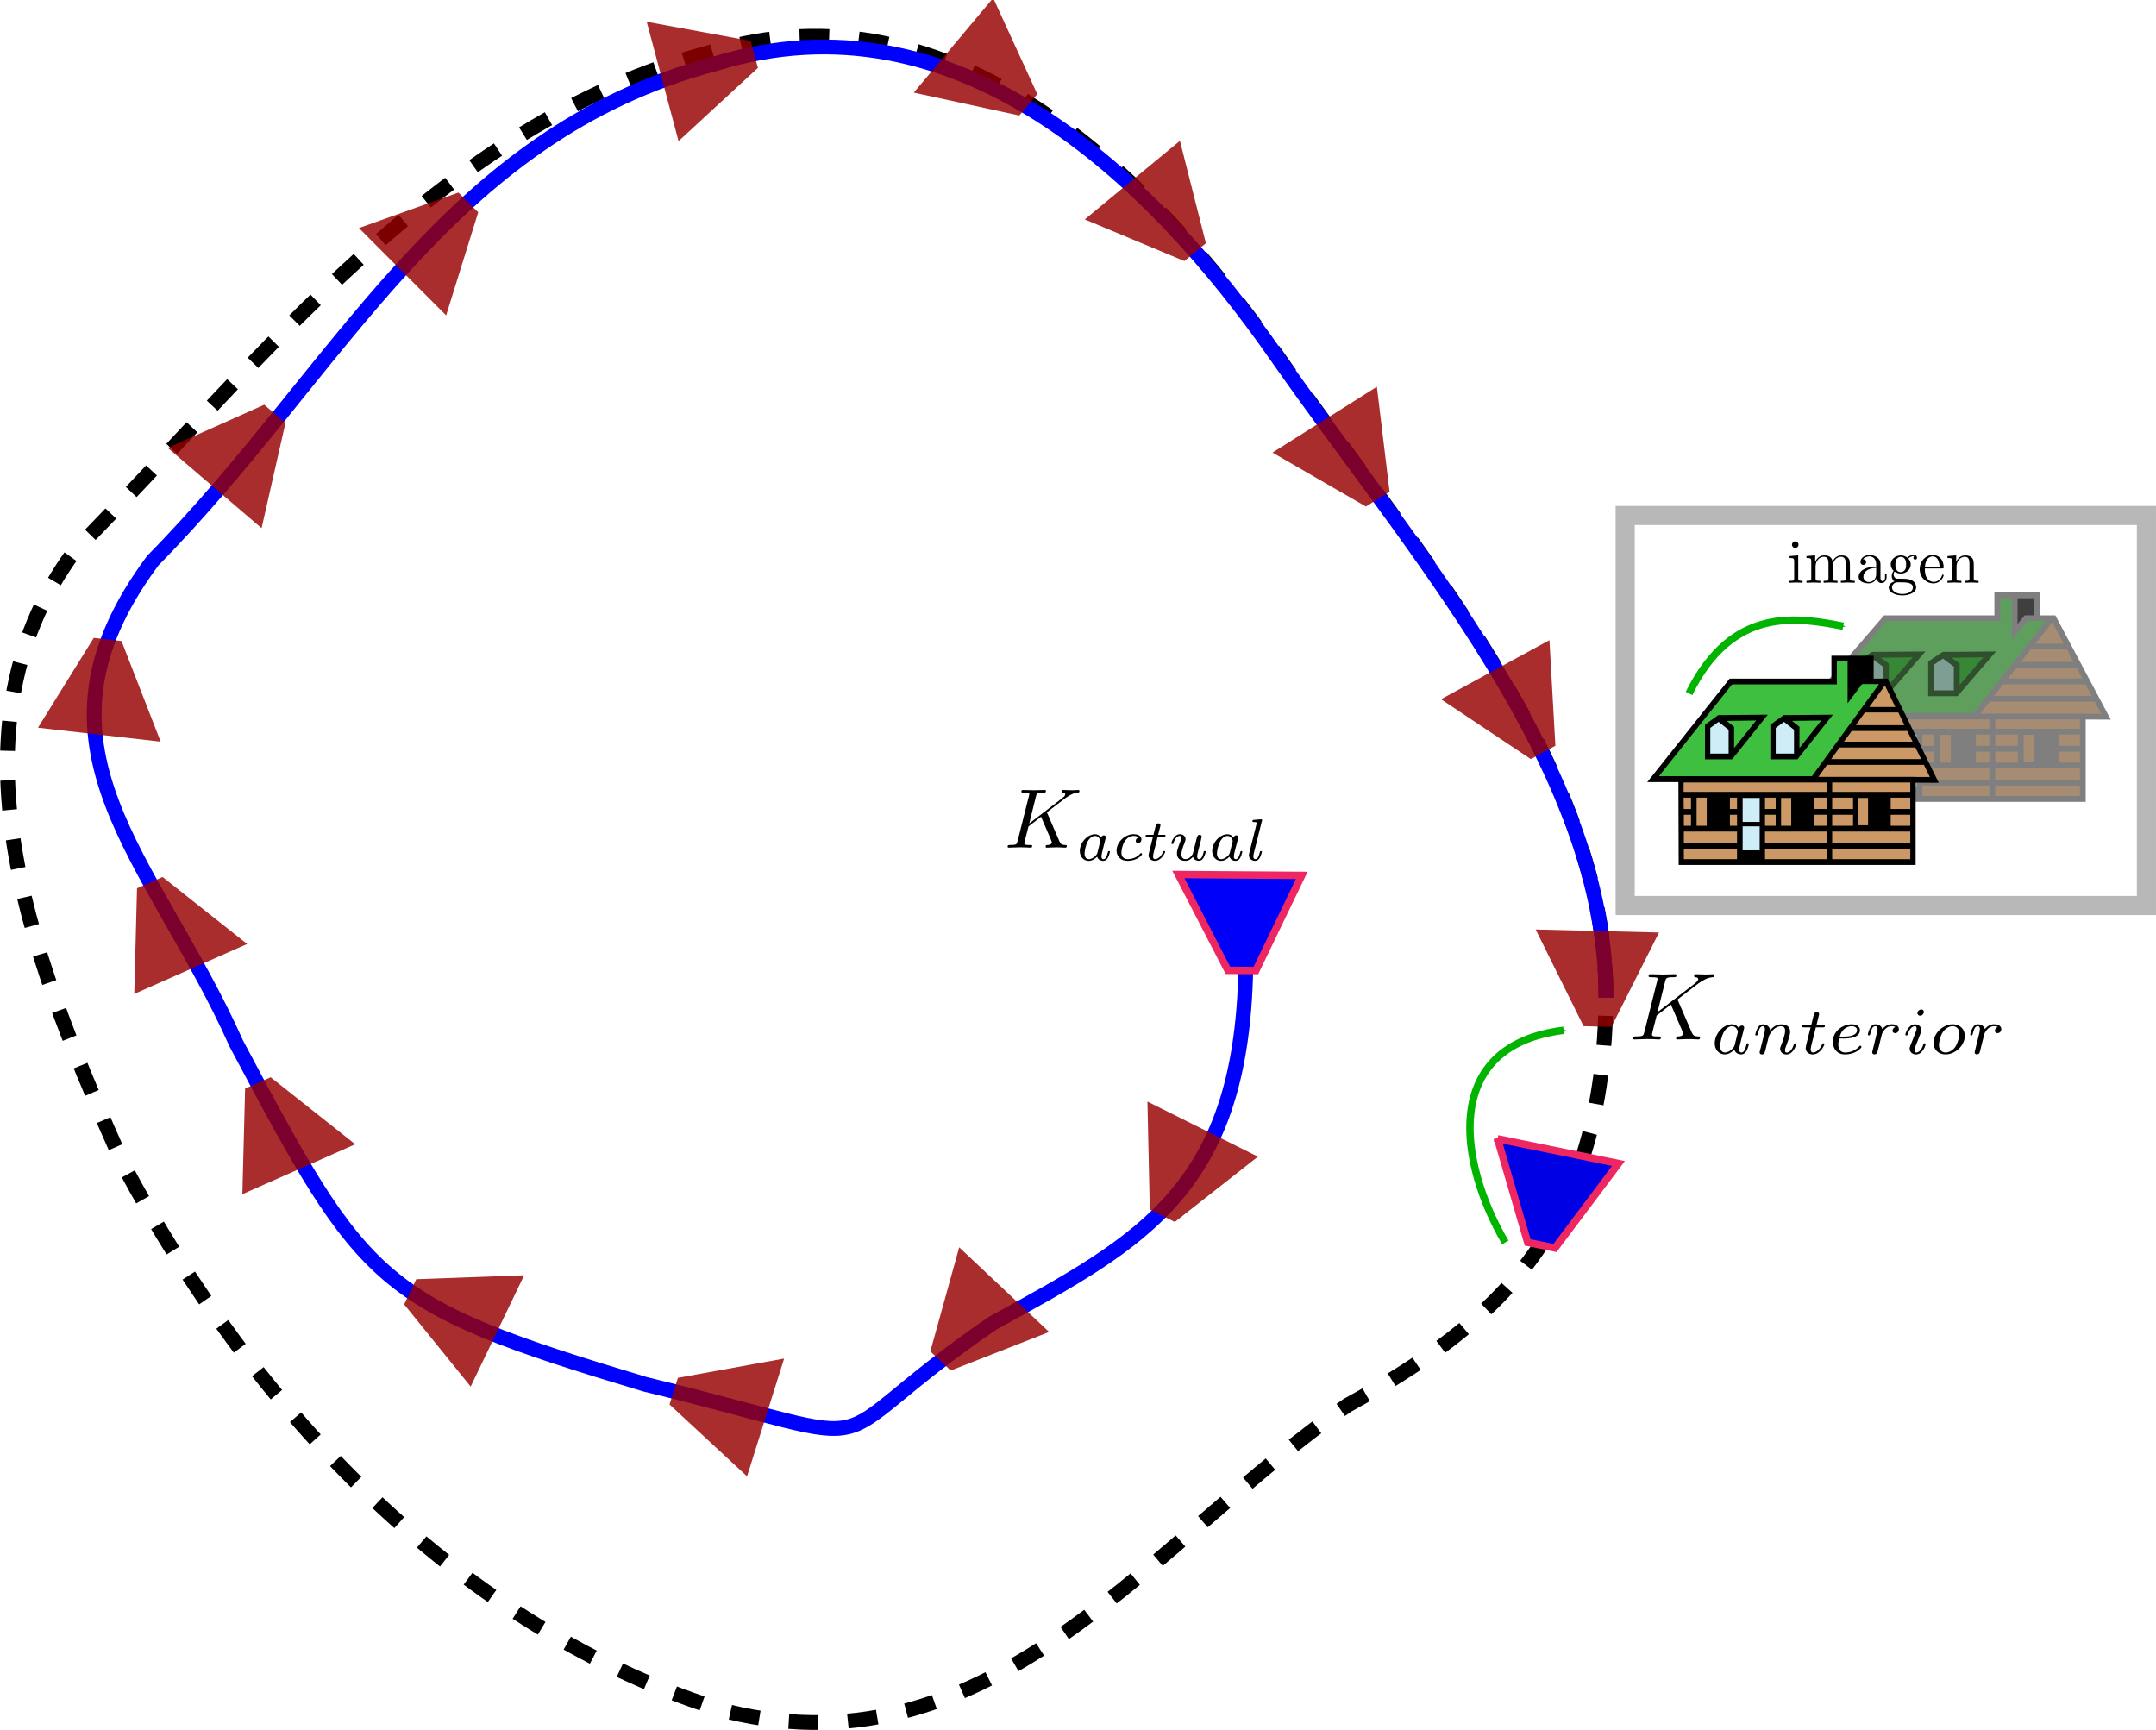 <?xml version="1.0" encoding="UTF-8" standalone="no"?>
<!-- Created with Inkscape (http://www.inkscape.org/) -->

<svg
   xmlns:ns0="http://www.iki.fi/pav/software/textext/"
   xmlns:dc="http://purl.org/dc/elements/1.1/"
   xmlns:cc="http://creativecommons.org/ns#"
   xmlns:rdf="http://www.w3.org/1999/02/22-rdf-syntax-ns#"
   xmlns:svg="http://www.w3.org/2000/svg"
   xmlns="http://www.w3.org/2000/svg"
   xmlns:sodipodi="http://sodipodi.sourceforge.net/DTD/sodipodi-0.dtd"
   xmlns:inkscape="http://www.inkscape.org/namespaces/inkscape"
   width="291.446"
   height="233.848"
   id="svg2"
   version="1.1"
   inkscape:version="0.48.4 r9939"
   sodipodi:docname="transformation_keyframes.svg">
  <sodipodi:namedview
     id="base"
     pagecolor="#ffffff"
     bordercolor="#666666"
     borderopacity="1.0"
     inkscape:pageopacity="0.0"
     inkscape:pageshadow="2"
     inkscape:zoom="3.959798"
     inkscape:cx="207.34239"
     inkscape:cy="83.139769"
     inkscape:document-units="px"
     inkscape:current-layer="layer1-1"
     showgrid="false"
     inkscape:window-width="1360"
     inkscape:window-height="744"
     inkscape:window-x="0"
     inkscape:window-y="24"
     inkscape:window-maximized="1"
     fit-margin-top="0"
     fit-margin-left="0"
     fit-margin-right="0"
     fit-margin-bottom="0" />
  <defs
     id="defs4">
    <inkscape:path-effect
       is_visible="true"
       id="path-effect3161"
       effect="spiro" />
    <inkscape:perspective
       sodipodi:type="inkscape:persp3d"
       inkscape:vp_x="31.567267 : 497.89682 : 1"
       inkscape:vp_y="0 : 1000 : 0"
       inkscape:vp_z="775.66175 : 497.89682 : 1"
       inkscape:persp3d-origin="403.61451 : 322.50312 : 1"
       id="perspective5724" />
    <marker
       style="overflow:visible"
       id="Arrow2Mend"
       refX="0"
       refY="0"
       orient="auto"
       inkscape:stockid="Arrow2Mend">
      <path
         transform="scale(-0.6,-0.6)"
         d="M 8.719,4.034 -2.207,0.016 8.719,-4.002 c -1.745,2.372 -1.735,5.617 -6e-7,8.035 z"
         style="fill-rule:evenodd;stroke-width:0.625;stroke-linejoin:round"
         id="path3970"
         inkscape:connector-curvature="0" />
    </marker>
    <marker
       inkscape:stockid="Arrow1Mstart"
       orient="auto"
       refY="0"
       refX="0"
       id="Arrow1Mstart"
       style="overflow:visible"
       inkscape:isstock="true">
      <path
         id="path4180"
         d="M 0,0 5,-5 -12.5,0 5,5 0,0 z"
         style="fill:#000000;fill-opacity:1;fill-rule:evenodd;stroke:#000000;stroke-width:1pt;stroke-opacity:1"
         transform="matrix(0.4,0,0,0.4,4,0)"
         inkscape:connector-curvature="0" />
    </marker>
    <marker
       inkscape:stockid="Arrow1Mend"
       orient="auto"
       refY="0"
       refX="0"
       id="Arrow1Mend"
       style="overflow:visible"
       inkscape:isstock="true">
      <path
         id="path4183"
         d="M 0,0 5,-5 -12.5,0 5,5 0,0 z"
         style="fill:#ff0000;fill-opacity:1;fill-rule:evenodd;stroke:#ff0000;stroke-width:1pt;stroke-opacity:1"
         transform="matrix(-0.4,0,0,-0.4,-4,0)"
         inkscape:connector-curvature="0" />
    </marker>
    <marker
       inkscape:stockid="Arrow1Sstart"
       orient="auto"
       refY="0"
       refX="0"
       id="Arrow1Sstart"
       style="overflow:visible"
       inkscape:isstock="true">
      <path
         id="path4186"
         d="M 0,0 5,-5 -12.5,0 5,5 0,0 z"
         style="fill:#000000;fill-opacity:1;fill-rule:evenodd;stroke:#000000;stroke-width:1pt;stroke-opacity:1"
         transform="matrix(0.2,0,0,0.2,1.2,0)"
         inkscape:connector-curvature="0" />
    </marker>
    <marker
       inkscape:stockid="Arrow1Mend"
       orient="auto"
       refY="0"
       refX="0"
       id="marker5153"
       style="overflow:visible"
       inkscape:isstock="true">
      <path
         id="path5155"
         d="M 0,0 5,-5 -12.5,0 5,5 0,0 z"
         style="fill:#000000;fill-opacity:1;fill-rule:evenodd;stroke:#000000;stroke-width:1pt;stroke-opacity:1"
         transform="matrix(-0.4,0,0,-0.4,-4,0)"
         inkscape:connector-curvature="0" />
    </marker>
    <marker
       inkscape:isstock="true"
       style="overflow:visible"
       id="marker5465"
       refX="0"
       refY="0"
       orient="auto"
       inkscape:stockid="Arrow1Send">
      <path
         inkscape:connector-curvature="0"
         transform="matrix(-0.2,0,0,-0.2,-1.2,0)"
         style="fill:#000000;fill-opacity:1;fill-rule:evenodd;stroke:#000000;stroke-width:1pt;stroke-opacity:1"
         d="M 0,0 5,-5 -12.5,0 5,5 0,0 z"
         id="path5467" />
    </marker>
    <marker
       inkscape:stockid="Arrow1Mend"
       orient="auto"
       refY="0"
       refX="0"
       id="Arrow1Mend-0"
       style="overflow:visible"
       inkscape:isstock="true">
      <path
         id="path4183-8"
         d="M 0,0 5,-5 -12.5,0 5,5 0,0 z"
         style="fill:#ff0000;fill-opacity:1;fill-rule:evenodd;stroke:#ff0000;stroke-width:1pt;stroke-opacity:1"
         transform="matrix(-0.4,0,0,-0.4,-4,0)"
         inkscape:connector-curvature="0" />
    </marker>
    <marker
       inkscape:stockid="Arrow1Mend-0g"
       orient="auto"
       refY="0"
       refX="0"
       id="Arrow1Mend-0g"
       style="overflow:visible"
       inkscape:isstock="true">
      <path
         id="path5392"
         d="M 0,0 5,-5 -12.5,0 5,5 0,0 z"
         style="fill:#000000;fill-opacity:1;fill-rule:evenodd;stroke:#000000;stroke-width:1pt;stroke-opacity:1"
         transform="matrix(-0.4,0,0,-0.4,-4,0)"
         inkscape:connector-curvature="0" />
    </marker>
    <marker
       inkscape:stockid="Arrow1Mendo"
       orient="auto"
       refY="0"
       refX="0"
       id="Arrow1Mendo"
       style="overflow:visible"
       inkscape:isstock="true">
      <path
         id="path5494"
         d="M 0,0 5,-5 -12.5,0 5,5 0,0 z"
         style="fill:#0000ff;fill-opacity:1;fill-rule:evenodd;stroke:#0000ff;stroke-width:1pt;stroke-opacity:1"
         transform="matrix(-0.4,0,0,-0.4,-4,0)"
         inkscape:connector-curvature="0" />
    </marker>
    <marker
       inkscape:stockid="Arrow1SstartL"
       orient="auto"
       refY="0"
       refX="0"
       id="Arrow1SstartL"
       style="overflow:visible"
       inkscape:isstock="true">
      <path
         id="path5561"
         d="M 0,0 5,-5 -12.5,0 5,5 0,0 z"
         style="fill:#ff0000;fill-opacity:1;fill-rule:evenodd;stroke:#ff0000;stroke-width:1pt;stroke-opacity:1"
         transform="matrix(0.2,0,0,0.2,1.2,0)"
         inkscape:connector-curvature="0" />
    </marker>
    <marker
       style="overflow:visible"
       id="Arrow1Lstart"
       refX="0"
       refY="0"
       orient="auto"
       inkscape:stockid="Arrow1Lstart">
      <path
         inkscape:connector-curvature="0"
         transform="matrix(0.8,0,0,0.8,10,0)"
         style="fill-rule:evenodd;stroke:#000000;stroke-width:1pt;marker-start:none"
         d="M 0,0 5,-5 -12.5,0 5,5 0,0 z"
         id="path4955" />
    </marker>
    <marker
       style="overflow:visible"
       id="Arrow1Lend"
       refX="0"
       refY="0"
       orient="auto"
       inkscape:stockid="Arrow1Lend">
      <path
         inkscape:connector-curvature="0"
         transform="matrix(-0.8,0,0,-0.8,-10,0)"
         style="fill-rule:evenodd;stroke:#000000;stroke-width:1pt;marker-start:none"
         d="M 0,0 5,-5 -12.5,0 5,5 0,0 z"
         id="path4958" />
    </marker>
    <marker
       style="overflow:visible"
       id="Arrow2MendX"
       refX="0"
       refY="0"
       orient="auto"
       inkscape:stockid="Arrow2MendX">
      <path
         transform="scale(-0.6,-0.6)"
         d="M 8.719,4.034 -2.207,0.016 8.719,-4.002 c -1.745,2.372 -1.735,5.617 -6e-7,8.035 z"
         style="fill:#007800;fill-rule:evenodd;stroke:#007800;stroke-width:0.625;stroke-linejoin:round"
         id="path5300"
         inkscape:connector-curvature="0" />
    </marker>
    <marker
       style="overflow:visible"
       id="Arrow2MendX-9"
       refX="0"
       refY="0"
       orient="auto"
       inkscape:stockid="Arrow2MendX">
      <path
         transform="scale(-0.6,-0.6)"
         d="M 8.719,4.034 -2.207,0.016 8.719,-4.002 c -1.745,2.372 -1.735,5.617 -6e-7,8.035 z"
         style="fill:#007800;fill-rule:evenodd;stroke:#007800;stroke-width:0.625;stroke-linejoin:round"
         id="path5300-3"
         inkscape:connector-curvature="0" />
    </marker>
    <marker
       style="overflow:visible"
       id="Arrow2MendX-8"
       refX="0"
       refY="0"
       orient="auto"
       inkscape:stockid="Arrow2MendX">
      <path
         transform="scale(-0.6,-0.6)"
         d="M 8.719,4.034 -2.207,0.016 8.719,-4.002 c -1.745,2.372 -1.735,5.617 -6e-7,8.035 z"
         style="fill:#007800;fill-rule:evenodd;stroke:#007800;stroke-width:0.625;stroke-linejoin:round"
         id="path5300-34"
         inkscape:connector-curvature="0" />
    </marker>
    <marker
       style="overflow:visible"
       id="Arrow2MendX-86"
       refX="0"
       refY="0"
       orient="auto"
       inkscape:stockid="Arrow2MendX">
      <path
         transform="scale(-0.6,-0.6)"
         d="M 8.719,4.034 -2.207,0.016 8.719,-4.002 c -1.745,2.372 -1.735,5.617 -6e-7,8.035 z"
         style="fill:#007800;fill-rule:evenodd;stroke:#007800;stroke-width:0.625;stroke-linejoin:round"
         id="path5300-5"
         inkscape:connector-curvature="0" />
    </marker>
    <marker
       style="overflow:visible"
       id="Arrow2MendX-1"
       refX="0"
       refY="0"
       orient="auto"
       inkscape:stockid="Arrow2MendX">
      <path
         transform="scale(-0.6,-0.6)"
         d="M 8.719,4.034 -2.207,0.016 8.719,-4.002 c -1.745,2.372 -1.735,5.617 -6e-7,8.035 z"
         style="fill:#007800;fill-rule:evenodd;stroke:#007800;stroke-width:0.625;stroke-linejoin:round"
         id="path5300-0"
         inkscape:connector-curvature="0" />
    </marker>
    <marker
       inkscape:stockid="Arrow1Mend-0g1"
       orient="auto"
       refY="0"
       refX="0"
       id="Arrow1Mend-0g1"
       style="overflow:visible"
       inkscape:isstock="true">
      <path
         id="path4196"
         d="M 0,0 5,-5 -12.5,0 5,5 0,0 z"
         style="fill:#00ff00;fill-opacity:1;fill-rule:evenodd;stroke:#00ff00;stroke-width:1pt;stroke-opacity:1"
         transform="matrix(-0.4,0,0,-0.4,-4,0)"
         inkscape:connector-curvature="0" />
    </marker>
    <marker
       inkscape:stockid="Arrow1Mend-0g1M"
       orient="auto"
       refY="0"
       refX="0"
       id="Arrow1Mend-0g1M"
       style="overflow:visible"
       inkscape:isstock="true">
      <path
         id="path4353"
         d="M 0,0 5,-5 -12.5,0 5,5 0,0 z"
         style="fill:#00a000;fill-opacity:1;fill-rule:evenodd;stroke:#00a000;stroke-width:1pt;stroke-opacity:1"
         transform="matrix(-0.4,0,0,-0.4,-4,0)"
         inkscape:connector-curvature="0" />
    </marker>
    <marker
       inkscape:stockid="Arrow1Mend-0g1M"
       orient="auto"
       refY="0"
       refX="0"
       id="Arrow1Mend-0g1M-6"
       style="overflow:visible"
       inkscape:isstock="true">
      <path
         id="path4353-1"
         d="M 0,0 5,-5 -12.5,0 5,5 0,0 z"
         style="fill:#00a000;fill-opacity:1;fill-rule:evenodd;stroke:#00a000;stroke-width:1pt;stroke-opacity:1"
         transform="matrix(-0.4,0,0,-0.4,-4,0)"
         inkscape:connector-curvature="0" />
    </marker>
    <marker
       inkscape:stockid="Arrow1Mend-0g1M"
       orient="auto"
       refY="0"
       refX="0"
       id="Arrow1Mend-0g1M-9"
       style="overflow:visible"
       inkscape:isstock="true">
      <path
         id="path4353-4"
         d="M 0,0 5,-5 -12.5,0 5,5 0,0 z"
         style="fill:#00a000;fill-opacity:1;fill-rule:evenodd;stroke:#00a000;stroke-width:1pt;stroke-opacity:1"
         transform="matrix(-0.4,0,0,-0.4,-4,0)"
         inkscape:connector-curvature="0" />
    </marker>
    <marker
       inkscape:stockid="Arrow1Mend-0r"
       orient="auto"
       refY="0"
       refX="0"
       id="Arrow1Mend-0r"
       style="overflow:visible"
       inkscape:isstock="true">
      <path
         id="path4329"
         d="M 0,0 5,-5 -12.5,0 5,5 0,0 z"
         style="stroke-opacity:1;fill-rule:evenodd;fill-opacity:1;stroke:#00b400;stroke-width:1pt;fill:#00b400"
         transform="matrix(-0.4,0,0,-0.4,-4,0)"
         inkscape:connector-curvature="0" />
    </marker>
    <marker
       inkscape:stockid="Arrow1Mend-0r"
       orient="auto"
       refY="0"
       refX="0"
       id="Arrow1Mend-0r-3"
       style="overflow:visible"
       inkscape:isstock="true">
      <path
         id="path4329-7"
         d="M 0,0 5,-5 -12.5,0 5,5 0,0 z"
         style="fill:#00b400;fill-opacity:1;fill-rule:evenodd;stroke:#00b400;stroke-width:1pt;stroke-opacity:1"
         transform="matrix(-0.4,0,0,-0.4,-4,0)"
         inkscape:connector-curvature="0" />
    </marker>
  </defs>
  <g
     id="layer1"
     inkscape:groupmode="layer"
     inkscape:label="Layer 1"
     transform="translate(-227.511,-302.524)">
    <g
       inkscape:label="Layer 1"
       id="layer1-1"
       transform="translate(7.555,232.94)">
      <path
         style="fill:none;stroke:#000000;stroke-width:2;stroke-linecap:butt;stroke-linejoin:miter;stroke-miterlimit:4;stroke-opacity:1;stroke-dasharray:4, 4;stroke-dashoffset:0"
         d="m 437.039,204.347 c 0.204,-31.082 -26.157,-60.452 -44.461,-86.686 -17.006,-24.418 -44.018,-51.01 -76.554,-41.028 -36.62,9.65 -60.618,41.683 -85.937,67.373 -18.691,25.137 -4.682,57.854 6.535,83.009 17.385,32.729 45.52,63.089 81.74,73.948 36.1,8.766 58.098,-23.827 83.749,-41.426 20.434,-11.211 34.724,-24.107 34.928,-55.19 z"
         id="path4136"
         inkscape:connector-curvature="0"
         sodipodi:nodetypes="zccccccz" />
      <path
         style="fill:none;stroke:#0000ff;stroke-width:2;stroke-linecap:butt;stroke-linejoin:miter;stroke-miterlimit:4;stroke-opacity:1;stroke-dasharray:none;stroke-dashoffset:0"
         d="m 437.036,204.461 c 0.204,-31.082 -26.157,-60.452 -44.461,-86.686 -17.006,-24.418 -43.304,-49.581 -75.84,-39.6 -36.62,9.65 -50.802,41.499 -76.121,67.189 -18.691,25.137 0.073,40.14 11.29,65.295 17.385,32.729 19.036,35.192 55.256,46.05 36.1,8.766 21.311,9.352 46.962,-8.246 20.434,-11.211 34.053,-18.191 34.257,-49.274"
         id="path4136-8"
         inkscape:connector-curvature="0"
         sodipodi:nodetypes="cccccccc" />
      <g
         transform="matrix(0.999,-0.039,0.039,0.999,-598.208,-95.707)"
         id="layer1-3-4-0"
         inkscape:label="Layer 1"
         style="fill:#960000;fill-opacity:0.824;stroke:none">
        <path
           inkscape:connector-curvature="0"
           id="path4401-2-3"
           d="m 980.823,264.987 12.342,7.784 3.271,-1.889 -1.16,-14.24 -14.453,8.345 z"
           style="fill:#960000;fill-opacity:0.824;stroke:none" />
      </g>
      <g
         transform="matrix(1,0.025,-0.025,1,-559.453,-125.404)"
         id="layer1-3-4-0-3"
         inkscape:label="Layer 1"
         style="fill:#960000;fill-opacity:0.824;stroke:none">
        <path
           inkscape:connector-curvature="0"
           id="path4401-2-3-4"
           d="m 980.823,264.987 12.342,7.784 3.271,-1.889 -1.16,-14.24 -14.453,8.345 z"
           style="fill:#960000;fill-opacity:0.824;stroke:none" />
      </g>
      <g
         transform="matrix(0.986,-0.166,0.166,0.986,-644.486,0.785)"
         id="layer1-3-4-0-4"
         inkscape:label="Layer 1"
         style="fill:#960000;fill-opacity:0.824;stroke:none">
        <path
           inkscape:connector-curvature="0"
           id="path4401-2-3-1"
           d="m 980.823,264.987 12.342,7.784 3.271,-1.889 -1.16,-14.24 -14.453,8.345 z"
           style="fill:#960000;fill-opacity:0.824;stroke:none" />
      </g>
      <g
         transform="matrix(0.94,-0.342,0.342,0.94,-669.118,168.457)"
         id="layer1-3-4-0-4-6"
         inkscape:label="Layer 1"
         style="fill:#960000;fill-opacity:0.824;stroke:none">
        <path
           inkscape:connector-curvature="0"
           id="path4401-2-3-1-1"
           d="m 980.823,264.987 12.342,7.784 3.271,-1.889 -1.16,-14.24 -14.453,8.345 z"
           style="fill:#960000;fill-opacity:0.824;stroke:none" />
      </g>
      <g
         transform="matrix(0.26,-0.966,0.966,0.26,-199.309,967.239)"
         id="layer1-3-4-0-4-6-8"
         inkscape:label="Layer 1"
         style="fill:#960000;fill-opacity:0.824;stroke:none">
        <path
           inkscape:connector-curvature="0"
           id="path4401-2-3-1-1-7"
           d="m 980.823,264.987 12.342,7.784 3.271,-1.889 -1.16,-14.24 -14.453,8.345 z"
           style="fill:#960000;fill-opacity:0.824;stroke:none" />
      </g>
      <g
         transform="matrix(-0.258,-0.966,0.966,-0.258,277.338,1128.061)"
         id="layer1-3-4-0-4-6-8-2"
         inkscape:label="Layer 1"
         style="fill:#960000;fill-opacity:0.824;stroke:none">
        <path
           inkscape:connector-curvature="0"
           id="path4401-2-3-1-1-7-9"
           d="m 980.823,264.987 12.342,7.784 3.271,-1.889 -1.16,-14.24 -14.453,8.345 z"
           style="fill:#960000;fill-opacity:0.824;stroke:none" />
      </g>
      <g
         transform="matrix(-0.333,-0.943,0.943,-0.333,332.047,1154.137)"
         id="layer1-3-4-0-4-6-8-2-1"
         inkscape:label="Layer 1"
         style="fill:#960000;fill-opacity:0.824;stroke:none">
        <path
           inkscape:connector-curvature="0"
           id="path4401-2-3-1-1-7-9-8"
           d="m 980.823,264.987 12.342,7.784 3.271,-1.889 -1.16,-14.24 -14.453,8.345 z"
           style="fill:#960000;fill-opacity:0.824;stroke:none" />
      </g>
      <g
         transform="matrix(-0.804,-0.595,0.595,-0.804,872.589,966.481)"
         id="layer1-3-4-0-4-6-8-2-1-4"
         inkscape:label="Layer 1"
         style="fill:#960000;fill-opacity:0.824;stroke:none">
        <path
           inkscape:connector-curvature="0"
           id="path4401-2-3-1-1-7-9-8-7"
           d="m 980.823,264.987 12.342,7.784 3.271,-1.889 -1.16,-14.24 -14.453,8.345 z"
           style="fill:#960000;fill-opacity:0.824;stroke:none" />
      </g>
      <g
         transform="matrix(-0.994,-0.107,0.107,-0.994,1199.951,565.535)"
         id="layer1-3-4-0-4-6-8-2-1-4-2"
         inkscape:label="Layer 1"
         style="fill:#960000;fill-opacity:0.824;stroke:none">
        <path
           inkscape:connector-curvature="0"
           id="path4401-2-3-1-1-7-9-8-7-1"
           d="m 980.823,264.987 12.342,7.784 3.271,-1.889 -1.16,-14.24 -14.453,8.345 z"
           style="fill:#960000;fill-opacity:0.824;stroke:none" />
      </g>
      <g
         transform="matrix(-0.994,-0.107,0.107,-0.994,1214.563,592.607)"
         id="layer1-3-4-0-4-6-8-2-1-4-2-1"
         inkscape:label="Layer 1"
         style="fill:#960000;fill-opacity:0.824;stroke:none">
        <path
           inkscape:connector-curvature="0"
           id="path4401-2-3-1-1-7-9-8-7-1-5"
           d="m 980.823,264.987 12.342,7.784 3.271,-1.889 -1.16,-14.24 -14.453,8.345 z"
           style="fill:#960000;fill-opacity:0.824;stroke:none" />
      </g>
      <g
         transform="matrix(-0.826,0.564,-0.564,-0.826,1250.425,-92.334)"
         id="layer1-3-4-0-4-6-8-2-1-4-2-1-4"
         inkscape:label="Layer 1"
         style="fill:#960000;fill-opacity:0.824;stroke:none">
        <path
           inkscape:connector-curvature="0"
           id="path4401-2-3-1-1-7-9-8-7-1-5-9"
           d="m 980.823,264.987 12.342,7.784 3.271,-1.889 -1.16,-14.24 -14.453,8.345 z"
           style="fill:#960000;fill-opacity:0.824;stroke:none" />
      </g>
      <g
         transform="matrix(-0.737,0.676,-0.676,-0.737,1227.95,-214.512)"
         id="layer1-3-4-0-4-6-8-2-1-4-2-1-4-3"
         inkscape:label="Layer 1"
         style="fill:#960000;fill-opacity:0.824;stroke:none">
        <path
           inkscape:connector-curvature="0"
           id="path4401-2-3-1-1-7-9-8-7-1-5-9-4"
           d="m 980.823,264.987 12.342,7.784 3.271,-1.889 -1.16,-14.24 -14.453,8.345 z"
           style="fill:#960000;fill-opacity:0.824;stroke:none" />
      </g>
      <g
         transform="matrix(0.288,0.958,-0.958,0.288,321,-777.752)"
         id="layer1-3-4-0-4-6-8-2-1-4-2-1-4-3-0"
         inkscape:label="Layer 1"
         style="fill:#960000;fill-opacity:0.824;stroke:none">
        <path
           inkscape:connector-curvature="0"
           id="path4401-2-3-1-1-7-9-8-7-1-5-9-4-2"
           d="m 980.823,264.987 12.342,7.784 3.271,-1.889 -1.16,-14.24 -14.453,8.345 z"
           style="fill:#960000;fill-opacity:0.824;stroke:none" />
      </g>
      <g
         transform="matrix(0.552,0.834,-0.834,0.552,54.649,-745.788)"
         id="layer1-3-4-0-4-6-8-2-1-4-2-1-4-3-0-6"
         inkscape:label="Layer 1"
         style="fill:#960000;fill-opacity:0.824;stroke:none">
        <path
           inkscape:connector-curvature="0"
           id="path4401-2-3-1-1-7-9-8-7-1-5-9-4-2-4"
           d="m 980.823,264.987 12.342,7.784 3.271,-1.889 -1.16,-14.24 -14.453,8.345 z"
           style="fill:#960000;fill-opacity:0.824;stroke:none" />
      </g>
      <g
         transform="matrix(0.862,0.506,-0.506,0.862,-332.14,-536.918)"
         id="layer1-3-4-0-4-6-8-2-1-4-2-1-4-3-0-6-9"
         inkscape:label="Layer 1"
         style="fill:#0000fa;fill-opacity:1;stroke:#ee2763;stroke-opacity:1">
        <path
           inkscape:connector-curvature="0"
           id="path4401-2-3-1-1-7-9-8-7-1-5-9-4-2-4-9"
           d="m 980.823,264.987 12.342,7.784 3.271,-1.889 -1.16,-14.24 -14.453,8.345 z"
           style="fill:#0000fa;fill-opacity:1;stroke:#ee2763;stroke-opacity:1" />
      </g>
      <g
         transform="matrix(0.853,0.521,-0.521,0.853,-271.04,-541.815)"
         id="layer1-3-4-0-3-8"
         inkscape:label="Layer 1"
         style="fill:#960000;fill-opacity:0.824;stroke:none">
        <path
           inkscape:connector-curvature="0"
           id="path4401-2-3-4-4"
           d="m 980.823,264.987 12.342,7.784 3.271,-1.889 -1.16,-14.24 -14.453,8.345 z"
           style="fill:#960000;fill-opacity:0.824;stroke:none" />
      </g>
      <g
         transform="matrix(0.862,0.506,-0.506,0.862,-296.919,-495.755)"
         id="layer1-3-4-0-4-6-8-2-1-4-2-1-4-3-0-6-9-7"
         inkscape:label="Layer 1"
         style="fill:#0000e5;fill-opacity:1;stroke:#ee2763;stroke-width:1;stroke-miterlimit:4;stroke-opacity:1;stroke-dasharray:none;stroke-dashoffset:0">
        <path
           inkscape:connector-curvature="0"
           id="path4401-2-3-1-1-7-9-8-7-1-5-9-4-2-4-9-4"
           d="m 984.907,256.282 10.607,10.021 3.574,-1.221 1.612,-14.196 -15.792,5.397 z"
           style="fill:#0000e5;fill-opacity:1;stroke:#ee2763;stroke-width:1;stroke-miterlimit:4;stroke-opacity:1;stroke-dasharray:none;stroke-dashoffset:0" />
      </g>
      <rect
         y="139.266"
         x="439.648"
         height="52.723"
         width="70.46"
         id="rect5772-1"
         style="opacity:0.28;fill:none;stroke:#000000;stroke-width:2.586;stroke-linecap:round;stroke-miterlimit:4;stroke-opacity:1;stroke-dasharray:none;stroke-dashoffset:0" />
      <g
         transform="matrix(0.353,0,0,-0.353,148.575,360.007)"
         id="g5434-6">
        <path
           id="path4784-0-2"
           style="fill:#000000;fill-opacity:0.502;fill-rule:evenodd;stroke:none"
           d="m 989.292,587.089 -5.806,0 0,8.773 -17.537,0 0,-8.773 -42.259,0 -34.229,-39.672 12.94,0 0.101,-31.745 98.412,0 0,31.533 9.618,-0.051 -21.239,39.934 z"
           inkscape:connector-curvature="0" />
        <path
           id="path4786-6-4"
           style="fill:#cc9966;fill-opacity:0.502;fill-rule:evenodd;stroke:none"
           d="m 904.564,543.672 59.479,0 0,3.592 -59.479,0 0,-3.592 z"
           inkscape:connector-curvature="0" />
        <path
           id="path4788-4-6"
           style="fill:#cc9966;fill-opacity:0.502;fill-rule:evenodd;stroke:none"
           d="m 904.673,530.674 2.958,0 0,4.226 -2.958,0 0,-4.226 z"
           inkscape:connector-curvature="0" />
        <path
           id="path4790-2-2"
           style="fill:#cc9966;fill-opacity:0.502;fill-rule:evenodd;stroke:none"
           d="m 909.956,530.674 4.226,0 0,10.776 -4.226,0 0,-10.776 z"
           inkscape:connector-curvature="0" />
        <path
           id="path4792-0-4"
           style="fill:#cc9966;fill-opacity:0.502;fill-rule:evenodd;stroke:none"
           d="m 904.673,524.124 22.08,0 0,4.332 -22.08,0 0,-4.332 z"
           inkscape:connector-curvature="0" />
        <path
           id="path4794-0-4"
           style="fill:#cc9966;fill-opacity:0.502;fill-rule:evenodd;stroke:none"
           d="m 923.791,530.674 2.958,0 0,4.226 -2.958,0 0,-4.226 z"
           inkscape:connector-curvature="0" />
        <path
           id="path4796-3-8"
           style="fill:#cc9966;fill-opacity:0.502;fill-rule:evenodd;stroke:none"
           d="m 923.791,537.122 2.958,0 0,4.332 -2.958,0 0,-4.332 z"
           inkscape:connector-curvature="0" />
        <path
           id="path4798-3-4"
           style="fill:#cc9966;fill-opacity:0.502;fill-rule:evenodd;stroke:none"
           d="m 938.37,537.122 4.437,0 0,4.332 -4.437,0 0,-4.332 z"
           inkscape:connector-curvature="0" />
        <path
           id="path4800-2-4"
           style="fill:#cc9966;fill-opacity:0.502;fill-rule:evenodd;stroke:none"
           d="m 977.147,530.885 4.015,0 0,10.459 -4.015,0 0,-10.459 z"
           inkscape:connector-curvature="0" />
        <path
           id="path4802-4-3"
           style="fill:#cc9966;fill-opacity:0.502;fill-rule:evenodd;stroke:none"
           d="m 966.261,530.674 8.663,0 0,4.226 -8.663,0 0,-4.226 z"
           inkscape:connector-curvature="0" />
        <path
           id="path4804-1-3"
           style="fill:#cc9966;fill-opacity:0.502;fill-rule:evenodd;stroke:none"
           d="m 958.866,530.674 5.177,0 0,4.226 -5.177,0 0,-4.226 z"
           inkscape:connector-curvature="0" />
        <path
           id="path4806-8-1"
           style="fill:#cc9966;fill-opacity:0.502;fill-rule:evenodd;stroke:none"
           d="m 938.37,530.674 4.437,0 0,4.226 -4.437,0 0,-4.226 z"
           inkscape:connector-curvature="0" />
        <path
           id="path4808-2-3"
           style="fill:#cc9966;fill-opacity:0.502;fill-rule:evenodd;stroke:none"
           d="m 945.03,530.674 4.226,0 0,10.67 -4.226,0 0,-10.67 z"
           inkscape:connector-curvature="0" />
        <path
           id="path4810-8-3"
           style="fill:#cc9966;fill-opacity:0.502;fill-rule:evenodd;stroke:none"
           d="m 938.37,524.124 25.672,0 0,4.332 -25.672,0 0,-4.332 z"
           inkscape:connector-curvature="0" />
        <path
           id="path4812-1-9"
           style="fill:#cc9966;fill-opacity:0.502;fill-rule:evenodd;stroke:none"
           d="m 966.261,524.124 32.434,0 0,4.332 -32.434,0 0,-4.332 z"
           inkscape:connector-curvature="0" />
        <path
           id="path4814-9-9"
           style="fill:#cc9966;fill-opacity:0.502;fill-rule:evenodd;stroke:none"
           d="m 990.56,530.674 8.135,0 0,4.226 -8.135,0 0,-4.226 z"
           inkscape:connector-curvature="0" />
        <path
           id="path4816-9-8"
           style="fill:#cc9966;fill-opacity:0.502;fill-rule:evenodd;stroke:none"
           d="m 990.56,537.122 8.135,0 0,4.332 -8.135,0 0,-4.332 z"
           inkscape:connector-curvature="0" />
        <path
           id="path4818-3-3"
           style="fill:#cc9966;fill-opacity:0.502;fill-rule:evenodd;stroke:none"
           d="m 966.261,537.122 8.663,0 0,4.332 -8.663,0 0,-4.332 z"
           inkscape:connector-curvature="0" />
        <path
           id="path4820-1-5"
           style="fill:#cc9966;fill-opacity:0.502;fill-rule:evenodd;stroke:none"
           d="m 958.866,537.122 5.177,0 0,4.332 -5.177,0 0,-4.332 z"
           inkscape:connector-curvature="0" />
        <path
           id="path4822-7-2"
           style="fill:#cc9966;fill-opacity:0.502;fill-rule:evenodd;stroke:none"
           d="m 907.632,541.45 0,-4.327 -3.017,0 -0.051,4.327 3.068,0 z"
           inkscape:connector-curvature="0" />
        <path
           id="path4824-4-7"
           style="fill:#cc9966;fill-opacity:0.502;fill-rule:evenodd;stroke:none"
           d="m 904.673,517.895 22.08,0 0,4.015 -22.08,0 0,-4.015 z"
           inkscape:connector-curvature="0" />
        <path
           id="path4826-0-0"
           style="fill:#ceedf7;fill-opacity:0.502;fill-rule:evenodd;stroke:none"
           d="m 929.074,532.153 7.078,0 0,9.191 -7.078,0 0,-9.191 z"
           inkscape:connector-curvature="0" />
        <path
           id="path4828-9-1"
           style="fill:#ceedf7;fill-opacity:0.502;fill-rule:evenodd;stroke:none"
           d="m 929.074,521.275 7.078,0 0,9.191 -7.078,0 0,-9.191 z"
           inkscape:connector-curvature="0" />
        <path
           id="path4830-6-0"
           style="fill:#cc9966;fill-opacity:0.502;fill-rule:evenodd;stroke:none"
           d="m 938.37,517.895 25.672,0 0,4.015 -25.672,0 0,-4.015 z"
           inkscape:connector-curvature="0" />
        <path
           id="path4832-5-8"
           style="fill:#cc9966;fill-opacity:0.502;fill-rule:evenodd;stroke:none"
           d="m 966.261,517.895 32.434,0 0,4.015 -32.434,0 0,-4.015 z"
           inkscape:connector-curvature="0" />
        <path
           id="path4834-9-5"
           style="fill:#cc9966;fill-opacity:0.502;fill-rule:evenodd;stroke:none"
           d="m 966.261,543.672 32.434,0 0,3.592 -32.434,0 0,-3.592 z"
           inkscape:connector-curvature="0" />
        <path
           id="path4836-1-6"
           style="fill:#cc9966;fill-opacity:0.502;fill-rule:evenodd;stroke:none"
           d="m 960.556,549.428 3.533,4.598 40.264,0 2.476,-4.648 -5.857,0 0,0.051 -40.416,0 z"
           inkscape:connector-curvature="0" />
        <path
           id="path4838-9-8"
           style="fill:#cc9966;fill-opacity:0.502;fill-rule:evenodd;stroke:none"
           d="m 979.852,574.099 13.869,0 2.544,-4.86 -20.174,0 3.761,4.86 z"
           inkscape:connector-curvature="0" />
        <path
           id="path4840-8-9"
           style="fill:#cc9966;fill-opacity:0.502;fill-rule:evenodd;stroke:none"
           d="m 974.4,567.016 23.031,0 2.214,-4.116 -28.525,0 3.279,4.116 z"
           inkscape:connector-curvature="0" />
        <path
           id="path4842-4-3"
           style="fill:#cc9966;fill-opacity:0.502;fill-rule:evenodd;stroke:none"
           d="m 969.38,560.677 31.432,0 2.426,-4.437 -37.399,0 3.541,4.437 z"
           inkscape:connector-curvature="0" />
        <path
           id="path4844-1-5"
           style="fill:#cc9966;fill-opacity:0.502;fill-rule:evenodd;stroke:none"
           d="m 992.461,576.211 -10.776,0 6.466,8.24 4.31,-8.24 z"
           inkscape:connector-curvature="0" />
        <path
           id="path4846-0-3"
           style="fill:#000000;fill-opacity:0.502;fill-rule:evenodd;stroke:none"
           d="m 977.57,587.106 -2.747,-3.288 0,9.821 6.44,0 0,-6.533 -3.693,0 z"
           inkscape:connector-curvature="0" />
        <path
           id="path4848-2-9"
           style="fill:#3fbf3f;fill-opacity:0.502;fill-rule:evenodd;stroke:none"
           d="m 924.687,584.875 43.526,0 0,8.764 4.437,0 0,-16.008 6.026,7.345 7.023,0 -27.84,-35.286 -63.54,0 30.367,35.184 z"
           inkscape:connector-curvature="0" />
        <path
           id="path4850-5-3"
           style="fill:#000000;fill-opacity:0.502;fill-rule:evenodd;stroke:none"
           d="m 951.843,556.139 14.74,17.115 -20.495,-0.161 -5.494,-3.685 0,-13.269 11.249,0 z"
           inkscape:connector-curvature="0" />
        <path
           id="path4852-4-5"
           style="fill:#3fbf3f;fill-opacity:0.502;fill-rule:evenodd;stroke:none"
           d="m 949.569,570.878 12.154,0.152 -9.06,-10.565 0,8.147 -3.093,2.265 z"
           inkscape:connector-curvature="0" />
        <path
           id="path4854-4-3"
           style="fill:#ceedf7;fill-opacity:0.502;fill-rule:evenodd;stroke:none"
           d="m 946.247,570.507 4.167,-3.051 0,-9.102 -7.607,0 0,9.838 3.44,2.316 z"
           inkscape:connector-curvature="0" />
        <path
           id="path4856-7-8"
           style="fill:#000000;fill-opacity:0.502;fill-rule:evenodd;stroke:none"
           d="m 924.712,556.139 14.824,17.115 -20.588,-0.161 -5.511,-3.685 0,-13.269 11.275,0 z"
           inkscape:connector-curvature="0" />
        <path
           id="path4858-8-3"
           style="fill:#3fbf3f;fill-opacity:0.502;fill-rule:evenodd;stroke:none"
           d="m 922.422,570.878 12.255,0.152 -9.145,-10.565 0,8.147 -3.11,2.265 z"
           inkscape:connector-curvature="0" />
        <path
           id="path4860-8-9"
           style="fill:#ceedf7;fill-opacity:0.502;fill-rule:evenodd;stroke:none"
           d="m 919.092,570.507 4.175,-3.051 0,-9.102 -7.607,0 0,9.838 3.431,2.316 z"
           inkscape:connector-curvature="0" />
      </g>
      <g
         transform="matrix(2.165,0,0,-2.165,-1187.724,1103.298)"
         id="g5350">
        <path
           inkscape:connector-curvature="0"
           d="m 768.061,435.096 -0.874,2e-5 0,1.429 -2.637,0 0,-1.429 -6.354,0 -5.146,-6.462 1.946,1e-5 0.016,-5.172 14.796,0 0,5.136 1.445,-0.008 -3.192,6.506 z"
           style="fill:#000000;fill-opacity:1;fill-rule:evenodd;stroke:none"
           id="path4704-2" />
        <path
           inkscape:connector-curvature="0"
           d="m 755.321,428.024 8.944,10e-6 0,0.585 -8.944,0 -10e-6,-0.585 z"
           style="fill:#cc9966;fill-opacity:1;fill-rule:evenodd;stroke:none"
           id="path4706-3" />
        <path
           inkscape:connector-curvature="0"
           d="m 755.336,425.906 0.445,0 0,0.688 -0.445,0 0,-0.688 z"
           style="fill:#cc9966;fill-opacity:1;fill-rule:evenodd;stroke:none"
           id="path4708-3" />
        <path
           inkscape:connector-curvature="0"
           d="m 756.131,425.906 0.635,0 0,1.756 -0.635,0 0,-1.756 z"
           style="fill:#cc9966;fill-opacity:1;fill-rule:evenodd;stroke:none"
           id="path4710-1" />
        <path
           inkscape:connector-curvature="0"
           d="m 755.336,424.84 3.32,0 -1e-5,0.706 -3.32,0 0,-0.706 z"
           style="fill:#cc9966;fill-opacity:1;fill-rule:evenodd;stroke:none"
           id="path4712-6" />
        <path
           inkscape:connector-curvature="0"
           d="m 758.211,425.906 0.445,2e-5 0,0.688 -0.445,0 0,-0.688 z"
           style="fill:#cc9966;fill-opacity:1;fill-rule:evenodd;stroke:none"
           id="path4714-08" />
        <path
           inkscape:connector-curvature="0"
           d="m 758.211,426.956 0.445,2e-5 0,0.706 -0.445,0 0,-0.706 z"
           style="fill:#cc9966;fill-opacity:1;fill-rule:evenodd;stroke:none"
           id="path4716-3" />
        <path
           inkscape:connector-curvature="0"
           d="m 760.403,426.956 0.667,0 0,0.706 -0.667,0 0,-0.706 z"
           style="fill:#cc9966;fill-opacity:1;fill-rule:evenodd;stroke:none"
           id="path4718-1" />
        <path
           inkscape:connector-curvature="0"
           d="m 766.234,425.939 0.604,0 0,1.704 -0.604,0 0,-1.704 z"
           style="fill:#cc9966;fill-opacity:1;fill-rule:evenodd;stroke:none"
           id="path4720-4" />
        <path
           inkscape:connector-curvature="0"
           d="m 764.597,425.906 1.303,0 0,0.688 -1.303,0 2e-5,-0.688 z"
           style="fill:#cc9966;fill-opacity:1;fill-rule:evenodd;stroke:none"
           id="path4722-7" />
        <path
           inkscape:connector-curvature="0"
           d="m 763.485,425.906 0.778,0 10e-6,0.688 -0.778,0 0,-0.688 z"
           style="fill:#cc9966;fill-opacity:1;fill-rule:evenodd;stroke:none"
           id="path4724-2" />
        <path
           inkscape:connector-curvature="0"
           d="m 760.403,425.906 0.667,0 0,0.688 -0.667,0 0,-0.688 z"
           style="fill:#cc9966;fill-opacity:1;fill-rule:evenodd;stroke:none"
           id="path4726-2" />
        <path
           inkscape:connector-curvature="0"
           d="m 761.405,425.906 0.635,0 10e-6,1.738 -0.635,0 0,-1.738 z"
           style="fill:#cc9966;fill-opacity:1;fill-rule:evenodd;stroke:none"
           id="path4728-2" />
        <path
           inkscape:connector-curvature="0"
           d="m 760.403,424.84 3.86,0 0,0.706 -3.86,0 0,-0.706 z"
           style="fill:#cc9966;fill-opacity:1;fill-rule:evenodd;stroke:none"
           id="path4730-1" />
        <path
           inkscape:connector-curvature="0"
           d="m 764.597,424.84 4.877,0 0,0.706 -4.877,0 0,-0.706 z"
           style="fill:#cc9966;fill-opacity:1;fill-rule:evenodd;stroke:none"
           id="path4732-7" />
        <path
           inkscape:connector-curvature="0"
           d="m 768.25,425.906 1.223,0 0,0.688 -1.223,0 0,-0.688 z"
           style="fill:#cc9966;fill-opacity:1;fill-rule:evenodd;stroke:none"
           id="path4734-5" />
        <path
           inkscape:connector-curvature="0"
           d="m 768.25,426.956 1.223,0 0,0.706 -1.223,0 0,-0.706 z"
           style="fill:#cc9966;fill-opacity:1;fill-rule:evenodd;stroke:none"
           id="path4736-6" />
        <path
           inkscape:connector-curvature="0"
           d="m 764.597,426.956 1.303,-2e-5 0,0.706 -1.303,0 0,-0.706 z"
           style="fill:#cc9966;fill-opacity:1;fill-rule:evenodd;stroke:none"
           id="path4738-7" />
        <path
           inkscape:connector-curvature="0"
           d="m 763.485,426.956 0.778,0 0,0.706 -0.778,0 0,-0.706 z"
           style="fill:#cc9966;fill-opacity:1;fill-rule:evenodd;stroke:none"
           id="path4740-6" />
        <path
           inkscape:connector-curvature="0"
           d="m 755.782,427.662 0,-0.707 -0.453,0 -0.008,0.707 0.461,0 z"
           style="fill:#cc9966;fill-opacity:1;fill-rule:evenodd;stroke:none"
           id="path4742-0" />
        <path
           inkscape:connector-curvature="0"
           d="m 755.336,423.823 3.32,0 0,0.654 -3.32,0 0,-0.654 z"
           style="fill:#cc9966;fill-opacity:1;fill-rule:evenodd;stroke:none"
           id="path4744-8" />
        <path
           inkscape:connector-curvature="0"
           d="m 759.006,426.147 1.064,0 0,1.497 -1.064,0 0,-1.497 z"
           style="fill:#ceedf7;fill-opacity:1;fill-rule:evenodd;stroke:none"
           id="path4746-5" />
        <path
           inkscape:connector-curvature="0"
           d="m 759.006,424.374 1.064,0 0,1.497 -1.064,0 0,-1.497 z"
           style="fill:#ceedf7;fill-opacity:1;fill-rule:evenodd;stroke:none"
           id="path4748-2" />
        <path
           inkscape:connector-curvature="0"
           d="m 760.403,423.823 3.86,0 0,0.654 -3.86,0 -1e-5,-0.654 z"
           style="fill:#cc9966;fill-opacity:1;fill-rule:evenodd;stroke:none"
           id="path4750-3" />
        <path
           inkscape:connector-curvature="0"
           d="m 764.597,423.823 4.877,0 0,0.654 -4.877,0 2e-5,-0.654 z"
           style="fill:#cc9966;fill-opacity:1;fill-rule:evenodd;stroke:none"
           id="path4752-7" />
        <path
           inkscape:connector-curvature="0"
           d="m 764.597,428.024 4.877,10e-6 2e-5,0.585 -4.877,0 0,-0.585 z"
           style="fill:#cc9966;fill-opacity:1;fill-rule:evenodd;stroke:none"
           id="path4754-3" />
        <path
           inkscape:connector-curvature="0"
           d="m 763.739,428.962 0.533,0.749 6.053,1e-5 0.373,-0.759 -0.88,0 -2.7e-4,0.01 -6.079,0 z"
           style="fill:#cc9966;fill-opacity:1;fill-rule:evenodd;stroke:none"
           id="path4756-0" />
        <path
           inkscape:connector-curvature="0"
           d="m 766.639,432.98 2.088,0 0.381,-0.793 -3.034,0 0.565,0.793 z"
           style="fill:#cc9966;fill-opacity:1;fill-rule:evenodd;stroke:none"
           id="path4758-6" />
        <path
           inkscape:connector-curvature="0"
           d="m 765.821,431.827 3.464,-1e-5 0.333,-0.671 -4.29,0 0.493,0.671 z"
           style="fill:#cc9966;fill-opacity:1;fill-rule:evenodd;stroke:none"
           id="path4760-8" />
        <path
           inkscape:connector-curvature="0"
           d="m 765.066,430.794 4.725,0 0.365,-0.723 -5.624,0 0.533,0.723 z"
           style="fill:#cc9966;fill-opacity:1;fill-rule:evenodd;stroke:none"
           id="path4762-0" />
        <path
           inkscape:connector-curvature="0"
           d="m 768.538,433.324 -1.621,0 0.972,1.343 0.649,-1.343 z"
           style="fill:#cc9966;fill-opacity:1;fill-rule:evenodd;stroke:none"
           id="path4764-1" />
        <path
           inkscape:connector-curvature="0"
           d="m 766.298,435.1 -0.413,-0.537 0,1.601 0.968,-2e-5 0,-1.064 -0.555,0 z"
           style="fill:#000000;fill-opacity:1;fill-rule:evenodd;stroke:none"
           id="path4766-3" />
        <path
           inkscape:connector-curvature="0"
           d="m 758.347,434.735 6.544,0 0,1.429 0.669,2e-5 0,-2.609 0.904,1.198 1.056,0 -4.186,-5.749 -9.554,0 4.567,5.731 z"
           style="fill:#3fbf3f;fill-opacity:1;fill-rule:evenodd;stroke:none"
           id="path4768-6" />
        <path
           inkscape:connector-curvature="0"
           d="m 762.429,430.054 2.216,2.789 -3.082,-0.026 -0.826,-0.601 0,-2.162 1.693,0 z"
           style="fill:#000000;fill-opacity:1;fill-rule:evenodd;stroke:none"
           id="path4770-2" />
        <path
           inkscape:connector-curvature="0"
           d="m 762.088,432.455 1.827,0.026 -1.361,-1.723 0,1.328 -0.465,0.369 z"
           style="fill:#3fbf3f;fill-opacity:1;fill-rule:evenodd;stroke:none"
           id="path4772-2" />
        <path
           inkscape:connector-curvature="0"
           d="m 761.589,432.395 0.625,-0.497 -10e-6,-1.483 -1.142,0 2e-5,1.603 0.517,0.377 z"
           style="fill:#ceedf7;fill-opacity:1;fill-rule:evenodd;stroke:none"
           id="path4774-6" />
        <path
           inkscape:connector-curvature="0"
           d="m 758.351,430.054 2.228,2.789 -3.096,-0.026 -0.828,-0.601 0,-2.162 1.697,0 z"
           style="fill:#000000;fill-opacity:1;fill-rule:evenodd;stroke:none"
           id="path4776-3" />
        <path
           inkscape:connector-curvature="0"
           d="m 758.006,432.455 1.843,0.026 -1.375,-1.723 -2e-5,1.328 -0.467,0.369 z"
           style="fill:#3fbf3f;fill-opacity:1;fill-rule:evenodd;stroke:none"
           id="path4778-5" />
        <path
           inkscape:connector-curvature="0"
           d="m 757.504,432.395 0.627,-0.497 0,-1.483 -1.144,0 0,1.603 0.517,0.377 z"
           style="fill:#ceedf7;fill-opacity:1;fill-rule:evenodd;stroke:none"
           id="path4780-0" />
      </g>
      <g
         style="font-style:normal;font-variant:normal;font-weight:normal;font-stretch:normal;letter-spacing:normal;word-spacing:normal;text-anchor:start;fill:none;stroke:#000000;stroke-linecap:butt;stroke-linejoin:miter;stroke-miterlimit:10.433;stroke-opacity:1;stroke-dasharray:none;stroke-dashoffset:0"
         ns0:preamble="/home/taihu/Documents/2014-JCC/preamble.tex"
         ns0:text="imagen"
         word-spacing="normal"
         letter-spacing="normal"
         font-size-adjust="none"
         font-stretch="normal"
         font-weight="normal"
         font-variant="normal"
         font-style="normal"
         stroke-miterlimit="10.433"
         xml:space="preserve"
         transform="matrix(0.84,0,0,-0.84,273.878,742.336)"
         id="g7665-72"><path
           id="path7667-20"
           d="m 225.19,711.52 -1.39,-0.11 0,-0.31 c 0.65,0 0.74,-0.06 0.74,-0.55 l 0,-2.67 c 0,-0.45 -0.11,-0.45 -0.78,-0.45 l 0,-0.31 c 0.32,0.02 0.86,0.04 1.09,0.04 0.35,0 0.7,-0.02 1.04,-0.04 l 0,0.31 c -0.66,0 -0.7,0.05 -0.7,0.44 z"
           inkscape:connector-curvature="0"
           style="fill:#000000;stroke-width:0" /><path
           id="path7669-6"
           d="m 225.23,713.24 0,0.03 0,0.03 0,0.03 -0.01,0.03 0,0.02 -0.01,0.03 -0.01,0.03 -0.01,0.02 -0.01,0.02 -0.01,0.03 -0.02,0.02 -0.01,0.02 -0.02,0.02 -0.01,0.02 -0.02,0.02 -0.02,0.02 -0.01,0.01 -0.02,0.02 -0.02,0.01 -0.03,0.02 -0.02,0.01 -0.02,0.01 -0.02,0.01 -0.02,0.01 -0.03,0.01 -0.02,0.01 -0.03,0.01 -0.02,0 -0.03,0.01 -0.02,0 -0.03,0 -0.02,0 c -0.31,0 -0.53,-0.27 -0.53,-0.53 0,-0.26 0.22,-0.52 0.53,-0.52 0.27,0 0.52,0.21 0.52,0.52 z"
           inkscape:connector-curvature="0"
           style="fill:#000000;stroke-width:0" /><path
           id="path7671-3"
           d="m 227.29,710.54 0,-2.66 c 0,-0.45 -0.11,-0.45 -0.77,-0.45 l 0,-0.31 c 0.35,0.02 0.85,0.04 1.12,0.04 0.26,0 0.78,-0.02 1.12,-0.04 l 0,0.31 c -0.67,0 -0.78,0 -0.78,0.45 l 0,1.83 c 0,1.03 0.71,1.59 1.34,1.59 0.63,0 0.74,-0.54 0.74,-1.1 l 0,-2.32 c 0,-0.45 -0.11,-0.45 -0.78,-0.45 l 0,-0.31 c 0.35,0.02 0.86,0.04 1.13,0.04 0.26,0 0.77,-0.02 1.11,-0.04 l 0,0.31 c -0.66,0 -0.77,0 -0.77,0.45 l 0,1.83 c 0,1.03 0.7,1.59 1.34,1.59 0.63,0 0.74,-0.54 0.74,-1.1 l 0,-2.32 c 0,-0.45 -0.11,-0.45 -0.78,-0.45 l 0,-0.31 c 0.35,0.02 0.85,0.04 1.12,0.04 0.26,0 0.78,-0.02 1.12,-0.04 l 0,0.31 c -0.52,0 -0.77,0 -0.78,0.3 l 0,1.9 c 0,0.85 0,1.16 -0.31,1.52 -0.13,0.17 -0.46,0.37 -1.04,0.37 -0.84,0 -1.27,-0.6 -1.44,-0.98 -0.14,0.87 -0.88,0.98 -1.33,0.98 -0.72,0 -1.19,-0.43 -1.47,-1.05 l 0,1.05 -1.4,-0.11 0,-0.31 c 0.69,0 0.77,-0.07 0.77,-0.56 z"
           inkscape:connector-curvature="0"
           style="fill:#000000;stroke-width:0" /><path
           id="path7673-91"
           d="m 237.82,707.88 0,-0.04 0.01,-0.03 0,-0.04 0.01,-0.04 0.01,-0.04 0.01,-0.03 0.01,-0.04 0.02,-0.03 0.01,-0.04 0.02,-0.03 0.02,-0.04 0.01,-0.03 0.02,-0.03 0.03,-0.04 0.02,-0.03 0.02,-0.03 0.03,-0.02 0.02,-0.03 0.03,-0.03 0.03,-0.02 0.03,-0.02 0.03,-0.03 0.03,-0.02 0.04,-0.01 0.03,-0.02 0.04,-0.01 0.04,-0.02 0.03,-0.01 0.04,0 0.05,-0.01 0.04,0 0.04,0 c 0.21,0 0.82,0.13 0.82,0.94 l 0,0.56 -0.25,0 0,-0.56 c 0,-0.58 -0.25,-0.64 -0.36,-0.64 -0.33,0 -0.37,0.45 -0.37,0.5 l 0,1.99 c 0,0.41 0,0.8 -0.36,1.17 -0.39,0.39 -0.88,0.55 -1.36,0.55 -0.82,0 -1.5,-0.47 -1.5,-1.13 0,-0.29 0.2,-0.46 0.45,-0.46 0.28,0 0.46,0.19 0.46,0.45 0,0.12 -0.05,0.45 -0.5,0.46 0.26,0.35 0.75,0.46 1.07,0.46 0.49,0 1.05,-0.39 1.05,-1.27 l 0,-0.37 0,-0.21 0,-0.99 c 0,-0.95 -0.71,-1.29 -1.16,-1.29 -0.49,0 -0.9,0.35 -0.9,0.85 0,0.54 0.42,1.37 2.06,1.43 l 0,0 0,0.21 c -0.5,-0.03 -1.2,-0.06 -1.83,-0.36 -0.74,-0.34 -0.99,-0.85 -0.99,-1.29 0,-0.81 0.96,-1.05 1.59,-1.05 0.66,0 1.12,0.39 1.31,0.86 z"
           inkscape:connector-curvature="0"
           style="fill:#000000;stroke-width:0" /><path
           id="path7675-1"
           d="m 240.54,708.45 0,0 0,0.01 0,0 0,0.01 0,0.01 0,0.01 0,0.01 0,0.01 0,0.01 0,0.01 0,0.02 0.01,0.01 0,0.01 0,0.02 0,0.01 0.01,0.02 0,0.02 0.01,0.01 0,0.02 0.01,0.02 0,0.02 0.01,0.01 0.01,0.02 0.01,0.02 0.01,0.02 0.01,0.02 0.01,0.02 0.01,0.02 0.01,0.02 0.02,0.02 0.01,0.01 0.02,0.02 c 0.39,-0.27 0.79,-0.31 0.98,-0.31 l 0,0.23 c -0.86,0 -0.86,1 -0.86,1.22 0,0.27 0.01,0.59 0.16,0.84 0.08,0.12 0.3,0.4 0.7,0.4 0.87,0 0.87,-1 0.87,-1.22 0,-0.27 -0.01,-0.59 -0.16,-0.84 -0.08,-0.12 -0.31,-0.4 -0.71,-0.4 l 0,0 0,-0.23 c 0.93,0 1.61,0.69 1.61,1.45 0,0.37 -0.16,0.74 -0.4,0.97 0.35,0.34 0.71,0.39 0.89,0.39 0.02,0 0.07,0 0.1,-0.01 -0.11,-0.04 -0.16,-0.15 -0.16,-0.27 0,-0.17 0.13,-0.29 0.29,-0.29 0.1,0 0.29,0.07 0.29,0.3 0,0.17 -0.12,0.48 -0.51,0.48 -0.2,0 -0.64,-0.05 -1.05,-0.46 -0.42,0.33 -0.84,0.36 -1.06,0.36 -0.92,0 -1.61,-0.69 -1.61,-1.45 0,-0.44 0.22,-0.82 0.47,-1.03 -0.13,-0.15 -0.31,-0.47 -0.31,-0.82 0,-0.31 0.13,-0.69 0.44,-0.89 -0.6,-0.17 -0.92,-0.59 -0.92,-0.99 0,-0.72 0.99,-1.26 2.2,-1.26 l 0.01,0.23 c -1.01,0 -1.69,0.5 -1.69,1.03 0,0.46 0.38,0.82 0.82,0.85 l 0.58,0 c 0.86,0 1.97,0 1.97,-0.85 0,-0.54 -0.7,-1.03 -1.68,-1.03 l 0,0 -0.01,-0.23 c 1.17,0 2.21,0.51 2.21,1.28 0,0.35 -0.14,0.85 -0.65,1.13 -0.53,0.28 -1.1,0.28 -1.71,0.28 -0.25,0 -0.68,0 -0.74,0.01 -0.32,0.04 -0.53,0.35 -0.53,0.67 z"
           inkscape:connector-curvature="0"
           style="fill:#000000;stroke-width:0" /><path
           id="path7677-6"
           d="m 245.57,709.42 0.01,0.21 c 0.06,1.48 0.89,1.73 1.23,1.73 1.03,0 1.13,-1.34 1.13,-1.73 l -2.36,0 -0.01,-0.21 2.77,0 c 0.22,0 0.25,0 0.25,0.21 0,0.98 -0.53,1.95 -1.78,1.95 -1.15,0 -2.07,-1.03 -2.07,-2.27 0,-1.33 1.05,-2.29 2.19,-2.29 1.22,0 1.66,1.1 1.66,1.29 0,0.1 -0.08,0.12 -0.13,0.12 -0.09,0 -0.11,-0.06 -0.13,-0.14 -0.34,-1.03 -1.24,-1.03 -1.34,-1.03 -0.5,0 -0.89,0.3 -1.12,0.67 -0.3,0.48 -0.3,1.13 -0.3,1.49 z"
           inkscape:connector-curvature="0"
           style="fill:#000000;stroke-width:0" /><path
           id="path7679-9"
           d="m 249.99,710.54 0,-2.66 c 0,-0.45 -0.11,-0.45 -0.78,-0.45 l 0,-0.31 c 0.35,0.02 0.86,0.04 1.12,0.04 0.26,0 0.78,-0.02 1.12,-0.04 l 0,0.31 c -0.67,0 -0.78,0 -0.78,0.45 l 0,1.83 c 0,1.03 0.71,1.59 1.34,1.59 0.63,0 0.74,-0.54 0.74,-1.1 l 0,-2.32 c 0,-0.45 -0.11,-0.45 -0.77,-0.45 l 0,-0.31 c 0.34,0.02 0.85,0.04 1.12,0.04 0.26,0 0.78,-0.02 1.11,-0.04 l 0,0.31 c -0.51,0 -0.76,0 -0.77,0.3 l 0,1.9 c 0,0.85 0,1.16 -0.31,1.52 -0.14,0.17 -0.47,0.37 -1.04,0.37 -0.73,0 -1.2,-0.43 -1.48,-1.05 l 0,1.05 -1.4,-0.11 0,-0.31 c 0.7,0 0.78,-0.07 0.78,-0.56 z"
           inkscape:connector-curvature="0"
           style="fill:#000000;stroke-width:0" /></g>      <path
         sodipodi:nodetypes="cc"
         transform="translate(219.955,69.584)"
         inkscape:connector-curvature="0"
         id="path3163"
         d="m 203.488,167.95 c -6.274,-10.71 -8.786,-26.609 7.886,-28.677"
         style="fill:none;stroke:#00b400;stroke-width:1px;stroke-linecap:butt;stroke-linejoin:miter;stroke-opacity:1;marker-end:url(#Arrow1Mend-0r)" />
      <path
         sodipodi:nodetypes="cc"
         inkscape:connector-curvature="0"
         id="path3163-9"
         d="m 448.281,163.323 c 5.893,-11.936 14.722,-10.262 20.834,-9.091"
         style="fill:none;stroke:#00b400;stroke-width:1px;stroke-linecap:butt;stroke-linejoin:miter;stroke-opacity:1;marker-end:url(#Arrow1Mend-0r)" />
    </g>
  </g>
  <g
     id="content"
     transform="matrix(1.147,0,0,-1.147,-120.504,925.643)"
     xml:space="preserve"
     stroke-miterlimit="10.433"
     font-style="normal"
     font-variant="normal"
     font-weight="normal"
     font-stretch="normal"
     font-size-adjust="none"
     letter-spacing="normal"
     word-spacing="normal"
     ns0:text="$K_{actual}$"
     ns0:preamble=""
     style="font-style:normal;font-variant:normal;font-weight:normal;font-stretch:normal;letter-spacing:normal;word-spacing:normal;text-anchor:start;fill:none;stroke:#000000;stroke-linecap:butt;stroke-linejoin:miter;stroke-miterlimit:10.433;stroke-opacity:1;stroke-dasharray:none;stroke-dashoffset:0"><path
       style="fill:#000000;stroke-width:0"
       inkscape:connector-curvature="0"
       d="m 228.5,711.14 -0.01,0 0,0 0,0.01 0,0 0,0.01 0,0 0,0 -0.01,0.01 0,0 0,0.01 0,0 0,0.01 -0.01,0.01 0,0.01 -0.01,0.01 0,0.01 0,0 0,0.01 -0.01,0 0,0.01 0,0 0,0.01 0,0 0,0 0,0.01 0,0 0,0 0,0.01 c 0,0.01 0.18,0.15 0.29,0.23 l 1.74,1.34 c 0.93,0.68 1.32,0.72 1.62,0.75 0.08,0.01 0.18,0.02 0.18,0.2 0,0.04 -0.03,0.11 -0.11,0.11 -0.22,0 -0.47,-0.03 -0.71,-0.03 -0.36,0 -0.75,0.03 -1.1,0.03 -0.07,0 -0.19,0 -0.19,-0.2 0,-0.07 0.05,-0.1 0.12,-0.11 0.22,-0.02 0.31,-0.07 0.31,-0.21 0,-0.18 -0.3,-0.4 -0.36,-0.45 l -3.88,-2.98 0.79,3.19 c 0.09,0.35 0.11,0.45 0.84,0.45 0.25,0 0.34,0 0.34,0.2 0,0.09 -0.08,0.11 -0.14,0.11 -0.28,0 -1,-0.03 -1.28,-0.03 -0.28,0 -0.99,0.03 -1.28,0.03 -0.07,0 -0.2,0 -0.2,-0.19 0,-0.12 0.09,-0.12 0.29,-0.12 0.13,0 0.31,-0.01 0.43,-0.02 0.16,-0.02 0.22,-0.05 0.22,-0.16 0,-0.04 -0.01,-0.07 -0.04,-0.19 l -1.34,-5.33 c -0.09,-0.39 -0.11,-0.47 -0.9,-0.47 -0.17,0 -0.28,0 -0.28,-0.19 0,-0.12 0.12,-0.12 0.15,-0.12 0.28,0 0.98,0.04 1.26,0.04 0.21,0 0.43,-0.01 0.64,-0.01 0.22,0 0.44,-0.03 0.65,-0.03 0.07,0 0.2,0 0.2,0.2 0,0.11 -0.09,0.11 -0.28,0.11 -0.37,0 -0.65,0 -0.65,0.18 0,0.07 0.06,0.29 0.09,0.44 0.14,0.52 0.27,1.04 0.4,1.56 l 1.48,1.15 1.15,-2.67 c 0.12,-0.27 0.12,-0.29 0.12,-0.35 0,-0.3 -0.42,-0.31 -0.51,-0.31 -0.11,0 -0.22,0 -0.22,-0.2 0,-0.11 0.12,-0.11 0.14,-0.11 0.39,0 0.81,0.04 1.21,0.04 0.22,0 0.76,-0.04 0.98,-0.04 0.04,0 0.17,0 0.17,0.2 0,0.11 -0.11,0.11 -0.19,0.11 -0.41,0.01 -0.54,0.1 -0.69,0.45 z"
       id="path5257" /><path
       style="fill:#000000;stroke-width:0"
       inkscape:connector-curvature="0"
       d="m 234.83,708.29 -0.01,0.02 -0.02,0.02 -0.01,0.02 -0.02,0.02 -0.01,0.02 -0.02,0.02 -0.02,0.02 -0.01,0.02 -0.02,0.02 -0.02,0.01 -0.02,0.02 -0.02,0.02 -0.02,0.01 -0.02,0.02 -0.02,0.01 -0.03,0.02 -0.02,0.01 -0.02,0.02 -0.03,0.01 -0.02,0.01 -0.02,0.01 -0.03,0.01 -0.03,0.01 -0.02,0.01 -0.03,0 -0.03,0.01 -0.03,0.01 -0.02,0 -0.03,0 -0.03,0.01 -0.03,0 -0.03,0 v -0.2 c 0.48,0 0.61,-0.53 0.61,-0.6 0,-0.03 -0.01,-0.08 -0.02,-0.1 l -0.32,-1.3 c -0.05,-0.2 -0.21,-0.33 -0.36,-0.47 -0.06,-0.05 -0.34,-0.27 -0.64,-0.27 -0.26,0 -0.51,0.18 -0.51,0.67 0,0.37 0.2,1.13 0.36,1.41 0.32,0.56 0.68,0.66 0.88,0.66 v 0.2 c -0.9,0 -1.8,-0.98 -1.8,-1.98 0,-0.68 0.45,-1.16 1.05,-1.16 0.38,0 0.71,0.22 0.99,0.49 0.13,-0.42 0.54,-0.49 0.72,-0.49 0.25,0 0.42,0.15 0.55,0.37 0.15,0.27 0.24,0.67 0.24,0.69 0,0.1 -0.09,0.1 -0.11,0.1 -0.1,0 -0.11,-0.03 -0.16,-0.22 -0.08,-0.33 -0.21,-0.74 -0.5,-0.74 -0.18,0 -0.23,0.15 -0.23,0.34 0,0.12 0.05,0.37 0.1,0.55 0.05,0.18 0.12,0.47 0.15,0.62 l 0.14,0.53 c 0.05,0.18 0.13,0.51 0.13,0.54 0,0.16 -0.13,0.23 -0.24,0.23 -0.12,0 -0.28,-0.09 -0.32,-0.28 z"
       id="path5259" /><path
       style="fill:#000000;stroke-width:0"
       inkscape:connector-curvature="0"
       d="m 239.26,708.29 -0.02,0 -0.02,-0.01 -0.02,0 -0.02,-0.01 -0.02,-0.01 -0.02,0 -0.02,-0.01 -0.02,-0.01 -0.01,-0.01 -0.02,-0.01 -0.01,-0.01 -0.02,-0.02 -0.01,-0.01 -0.01,-0.01 -0.02,-0.01 -0.01,-0.02 -0.01,-0.01 -0.01,-0.02 -0.01,-0.01 0,-0.02 -0.01,-0.01 -0.01,-0.02 0,-0.01 -0.01,-0.02 0,-0.01 -0.01,-0.02 0,-0.01 -0.01,-0.02 0,-0.01 0,-0.02 0,-0.01 0,-0.01 c 0,-0.19 0.15,-0.26 0.27,-0.26 0.16,0 0.4,0.11 0.4,0.44 0,0.48 -0.54,0.61 -0.92,0.61 -1.05,0 -2.01,-0.96 -2.01,-1.93 0,-0.6 0.41,-1.21 1.28,-1.21 1.18,0 1.73,0.69 1.73,0.79 0,0.04 -0.06,0.12 -0.12,0.12 -0.04,0 -0.05,-0.02 -0.11,-0.07 -0.54,-0.64 -1.36,-0.64 -1.48,-0.64 -0.5,0 -0.73,0.34 -0.73,0.77 0,0.2 0.1,0.96 0.46,1.44 0.27,0.34 0.63,0.53 0.98,0.53 0.1,0 0.43,-0.01 0.6,-0.21 z"
       id="path5261" /><path
       style="fill:#000000;stroke-width:0"
       inkscape:connector-curvature="0"
       d="m 241.49,708.38 h 0.71 c 0.13,0 0.22,0 0.22,0.15 0,0.1 -0.09,0.1 -0.21,0.1 h -0.66 l 0.26,1.03 c 0.01,0.03 0.02,0.07 0.02,0.1 0,0.12 -0.1,0.22 -0.24,0.22 -0.17,0 -0.28,-0.12 -0.33,-0.3 -0.04,-0.18 0.05,0.16 -0.26,-1.05 h -0.71 c -0.13,0 -0.22,0 -0.22,-0.16 0,-0.09 0.08,-0.09 0.21,-0.09 h 0.66 l -0.41,-1.64 c -0.04,-0.18 -0.11,-0.43 -0.11,-0.52 0,-0.41 0.35,-0.66 0.75,-0.66 0.77,0 1.21,0.97 1.21,1.06 0,0.1 -0.09,0.1 -0.11,0.1 -0.09,0 -0.09,-0.02 -0.15,-0.14 -0.19,-0.43 -0.55,-0.82 -0.93,-0.82 -0.15,0 -0.24,0.09 -0.24,0.34 0,0.07 0.02,0.21 0.04,0.28 z"
       id="path5263" /><path
       style="fill:#000000;stroke-width:0"
       inkscape:connector-curvature="0"
       d="m 245.73,706.76 0,-0.02 -0.01,-0.01 0,-0.01 0,-0.02 -0.01,-0.02 0,-0.01 -0.01,-0.03 -0.01,-0.04 -0.01,-0.03 0,-0.04 -0.01,-0.01 0,-0.02 -0.01,-0.01 0,-0.02 0,-0.01 -0.01,-0.02 0,-0.01 -0.01,-0.01 0,-0.01 0,-0.02 -0.01,-0.01 0,0 0,-0.01 0,-0.01 0,0 -0.01,0 0,-0.01 0,0 0,0 0,0 0,0 0,0 c -0.13,-0.22 -0.41,-0.59 -0.84,-0.59 -0.48,0 -0.48,0.45 -0.48,0.57 0,0.41 0.19,0.91 0.39,1.41 0.05,0.14 0.09,0.25 0.09,0.36 0,0.36 -0.3,0.6 -0.66,0.6 -0.69,0 -1.01,-0.96 -1.01,-1.07 0,-0.09 0.1,-0.09 0.12,-0.09 0.1,0 0.11,0.04 0.13,0.11 0.16,0.57 0.47,0.85 0.74,0.85 0.12,0 0.17,-0.07 0.17,-0.24 0,-0.16 -0.05,-0.31 -0.12,-0.47 -0.38,-0.96 -0.38,-1.16 -0.38,-1.34 0,-0.12 0,-0.44 0.26,-0.67 0.2,-0.16 0.48,-0.22 0.72,-0.22 0.44,0 0.67,0.24 0.9,0.46 0.16,-0.44 0.62,-0.46 0.71,-0.46 0.23,0 0.41,0.14 0.55,0.37 0.15,0.27 0.25,0.67 0.25,0.69 0,0.1 -0.1,0.1 -0.12,0.1 -0.1,0 -0.11,-0.03 -0.15,-0.22 -0.09,-0.33 -0.22,-0.74 -0.51,-0.74 -0.18,0 -0.23,0.16 -0.23,0.34 0,0.12 0.05,0.37 0.1,0.55 0.05,0.18 0.12,0.47 0.16,0.62 l 0.16,0.62 c 0.04,0.18 0.11,0.48 0.11,0.52 0,0.13 -0.11,0.22 -0.22,0.22 -0.26,0 -0.31,-0.2 -0.37,-0.43 z"
       id="path5265" /><path
       style="fill:#000000;stroke-width:0"
       inkscape:connector-curvature="0"
       d="m 250.43,708.29 -0.01,0.02 -0.01,0.02 -0.02,0.02 -0.02,0.02 -0.01,0.02 -0.02,0.02 -0.02,0.02 -0.01,0.02 -0.02,0.02 -0.02,0.01 -0.02,0.02 -0.02,0.02 -0.02,0.01 -0.02,0.02 -0.02,0.01 -0.02,0.02 -0.03,0.01 -0.02,0.02 -0.02,0.01 -0.03,0.01 -0.02,0.01 -0.03,0.01 -0.02,0.01 -0.03,0.01 -0.03,0 -0.03,0.01 -0.02,0.01 -0.03,0 -0.03,0 -0.03,0.01 -0.03,0 -0.03,0 v -0.2 c 0.48,0 0.62,-0.53 0.62,-0.6 0,-0.03 -0.02,-0.08 -0.02,-0.1 l -0.33,-1.3 c -0.05,-0.2 -0.2,-0.33 -0.36,-0.47 -0.06,-0.05 -0.34,-0.27 -0.64,-0.27 -0.26,0 -0.51,0.18 -0.51,0.67 0,0.37 0.21,1.13 0.37,1.41 0.32,0.56 0.67,0.66 0.87,0.66 v 0.2 c -0.9,0 -1.8,-0.98 -1.8,-1.98 0,-0.68 0.45,-1.16 1.05,-1.16 0.38,0 0.71,0.22 0.99,0.49 0.13,-0.42 0.54,-0.49 0.72,-0.49 0.25,0 0.42,0.15 0.55,0.37 0.15,0.27 0.24,0.67 0.24,0.69 0,0.1 -0.09,0.1 -0.11,0.1 -0.1,0 -0.1,-0.03 -0.15,-0.22 -0.09,-0.33 -0.22,-0.74 -0.51,-0.74 -0.18,0 -0.23,0.15 -0.23,0.34 0,0.12 0.05,0.37 0.1,0.55 0.05,0.18 0.12,0.47 0.16,0.62 l 0.14,0.53 c 0.04,0.18 0.12,0.51 0.12,0.54 0,0.16 -0.12,0.23 -0.24,0.23 -0.11,0 -0.27,-0.09 -0.32,-0.28 z"
       id="path5267" /><path
       style="fill:#000000;stroke-width:0"
       inkscape:connector-curvature="0"
       d="m 253.78,710.25 0,0 0,0 0,0 0,0 0,0 0,0 0,0.01 0,0 0,0 0.01,0 0,0.01 0,0 0,0 0,0.01 0,0 0,0.01 0,0 0,0.01 0.01,0.01 0,0 0,0.01 0,0 0,0 0,0.01 0,0 0,0.01 0,0 0.01,0 0,0.01 0,0 0,0 0,0 0,0 0,0 0,0.01 0,0 0,0 0,0 0,0 0,0 0,0 c 0,0.03 -0.03,0.1 -0.11,0.1 -0.14,0 -0.72,-0.06 -0.9,-0.07 -0.04,-0.01 -0.14,-0.02 -0.14,-0.16 0,-0.1 0.1,-0.1 0.17,-0.1 0.34,0 0.34,-0.05 0.34,-0.1 0,-0.05 -0.02,-0.1 -0.03,-0.16 l -0.86,-3.43 c -0.02,-0.07 -0.03,-0.15 -0.03,-0.22 0,-0.44 0.4,-0.66 0.73,-0.66 0.17,0 0.37,0.06 0.56,0.37 0.14,0.26 0.24,0.67 0.24,0.69 0,0.1 -0.09,0.1 -0.11,0.1 -0.1,0 -0.11,-0.05 -0.14,-0.17 -0.09,-0.35 -0.22,-0.79 -0.52,-0.79 -0.19,0 -0.24,0.17 -0.24,0.34 0,0.07 0.02,0.2 0.04,0.28 z"
       id="path5269" /></g>  <g
     style="font-style:normal;font-variant:normal;font-weight:normal;font-stretch:normal;letter-spacing:normal;word-spacing:normal;text-anchor:start;fill:none;stroke:#000000;stroke-linecap:butt;stroke-linejoin:miter;stroke-miterlimit:10.433;stroke-opacity:1;stroke-dasharray:none;stroke-dashoffset:0"
     ns0:preamble=""
     ns0:text="$K_{anterior}$"
     word-spacing="normal"
     letter-spacing="normal"
     font-size-adjust="none"
     font-stretch="normal"
     font-weight="normal"
     font-variant="normal"
     font-style="normal"
     stroke-miterlimit="10.433"
     xml:space="preserve"
     transform="matrix(1.298,0,0,-1.298,-69.752,1058.352)"
     id="g5650"><path
       id="path5652"
       d="m 228.5,711.14 -0.01,0 0,0 0,0.01 0,0 0,0.01 0,0 0,0 -0.01,0.01 0,0 0,0.01 0,0 0,0.01 -0.01,0.01 0,0.01 -0.01,0.01 0,0.01 0,0 0,0.01 -0.01,0 0,0.01 0,0 0,0.01 0,0 0,0 0,0.01 0,0 0,0 0,0.01 c 0,0.01 0.18,0.15 0.29,0.23 l 1.74,1.34 c 0.93,0.68 1.32,0.72 1.62,0.75 0.08,0.01 0.18,0.02 0.18,0.2 0,0.04 -0.03,0.11 -0.11,0.11 -0.22,0 -0.47,-0.03 -0.71,-0.03 -0.36,0 -0.75,0.03 -1.1,0.03 -0.07,0 -0.19,0 -0.19,-0.2 0,-0.07 0.05,-0.1 0.12,-0.11 0.22,-0.02 0.31,-0.07 0.31,-0.21 0,-0.18 -0.3,-0.4 -0.36,-0.45 l -3.88,-2.98 0.79,3.19 c 0.09,0.35 0.11,0.45 0.84,0.45 0.25,0 0.34,0 0.34,0.2 0,0.09 -0.08,0.11 -0.14,0.11 -0.28,0 -1,-0.03 -1.28,-0.03 -0.28,0 -0.99,0.03 -1.28,0.03 -0.07,0 -0.2,0 -0.2,-0.19 0,-0.12 0.09,-0.12 0.29,-0.12 0.13,0 0.31,-0.01 0.43,-0.02 0.16,-0.02 0.22,-0.05 0.22,-0.16 0,-0.04 -0.01,-0.07 -0.04,-0.19 l -1.34,-5.33 c -0.09,-0.39 -0.11,-0.47 -0.9,-0.47 -0.17,0 -0.28,0 -0.28,-0.19 0,-0.12 0.12,-0.12 0.15,-0.12 0.28,0 0.98,0.04 1.26,0.04 0.21,0 0.43,-0.01 0.64,-0.01 0.22,0 0.44,-0.03 0.65,-0.03 0.07,0 0.2,0 0.2,0.2 0,0.11 -0.09,0.11 -0.28,0.11 -0.37,0 -0.65,0 -0.65,0.18 0,0.07 0.06,0.29 0.09,0.44 0.14,0.52 0.27,1.04 0.4,1.56 l 1.48,1.15 1.15,-2.67 c 0.12,-0.27 0.12,-0.29 0.12,-0.35 0,-0.3 -0.42,-0.31 -0.51,-0.31 -0.11,0 -0.22,0 -0.22,-0.2 0,-0.11 0.12,-0.11 0.14,-0.11 0.39,0 0.81,0.04 1.21,0.04 0.22,0 0.76,-0.04 0.98,-0.04 0.04,0 0.17,0 0.17,0.2 0,0.11 -0.11,0.11 -0.19,0.11 -0.41,0.01 -0.54,0.1 -0.69,0.45 z"
       inkscape:connector-curvature="0"
       style="fill:#000000;stroke-width:0" /><path
       id="path5654"
       d="m 234.83,708.29 -0.01,0.02 -0.02,0.02 -0.01,0.02 -0.02,0.02 -0.01,0.02 -0.02,0.02 -0.02,0.02 -0.01,0.02 -0.02,0.02 -0.02,0.01 -0.02,0.02 -0.02,0.02 -0.02,0.01 -0.02,0.02 -0.02,0.01 -0.03,0.02 -0.02,0.01 -0.02,0.02 -0.03,0.01 -0.02,0.01 -0.02,0.01 -0.03,0.01 -0.03,0.01 -0.02,0.01 -0.03,0 -0.03,0.01 -0.03,0.01 -0.02,0 -0.03,0 -0.03,0.01 -0.03,0 -0.03,0 v -0.2 c 0.48,0 0.61,-0.53 0.61,-0.6 0,-0.03 -0.01,-0.08 -0.02,-0.1 l -0.32,-1.3 c -0.05,-0.2 -0.21,-0.33 -0.36,-0.47 -0.06,-0.05 -0.34,-0.27 -0.64,-0.27 -0.26,0 -0.51,0.18 -0.51,0.67 0,0.37 0.2,1.13 0.36,1.41 0.32,0.56 0.68,0.66 0.88,0.66 v 0.2 c -0.9,0 -1.8,-0.98 -1.8,-1.98 0,-0.68 0.45,-1.16 1.05,-1.16 0.38,0 0.71,0.22 0.99,0.49 0.13,-0.42 0.54,-0.49 0.72,-0.49 0.25,0 0.42,0.15 0.55,0.37 0.15,0.27 0.24,0.67 0.24,0.69 0,0.1 -0.09,0.1 -0.11,0.1 -0.1,0 -0.11,-0.03 -0.16,-0.22 -0.08,-0.33 -0.21,-0.74 -0.5,-0.74 -0.18,0 -0.23,0.15 -0.23,0.34 0,0.12 0.05,0.37 0.1,0.55 0.05,0.18 0.12,0.47 0.15,0.62 l 0.14,0.53 c 0.05,0.18 0.13,0.51 0.13,0.54 0,0.16 -0.13,0.23 -0.24,0.23 -0.12,0 -0.28,-0.09 -0.32,-0.28 z"
       inkscape:connector-curvature="0"
       style="fill:#000000;stroke-width:0" /><path
       id="path5656"
       d="m 237.06,706.07 0,-0.01 0,-0.01 0,-0.01 -0.01,-0.01 0,-0.01 0,-0.01 -0.01,-0.01 0,-0.01 0,-0.02 -0.01,-0.03 -0.01,-0.02 0,-0.02 0,-0.01 -0.01,-0.01 0,-0.01 0,-0.01 0,-0.01 0,-0.01 -0.01,-0.01 0,-0.01 0,0 0,-0.01 0,-0.01 0,0 0,-0.01 0,0 0,0 0,0 0,0 -0.01,-0.01 c 0,-0.15 0.13,-0.22 0.24,-0.22 0.13,0 0.24,0.09 0.27,0.15 0.04,0.07 0.09,0.29 0.13,0.44 0.03,0.13 0.11,0.45 0.15,0.62 0.04,0.15 0.09,0.31 0.12,0.47 0.08,0.28 0.09,0.34 0.29,0.62 0.2,0.28 0.52,0.64 1.05,0.64 0.4,0 0.41,-0.35 0.41,-0.48 0,-0.42 -0.3,-1.19 -0.41,-1.49 -0.08,-0.19 -0.11,-0.25 -0.11,-0.37 0,-0.37 0.31,-0.6 0.66,-0.6 0.7,0 1.01,0.96 1.01,1.06 0,0.1 -0.09,0.1 -0.11,0.1 -0.1,0 -0.11,-0.05 -0.14,-0.12 -0.16,-0.56 -0.46,-0.84 -0.73,-0.84 -0.15,0 -0.18,0.09 -0.18,0.24 0,0.16 0.04,0.25 0.16,0.56 0.08,0.22 0.37,0.96 0.37,1.35 0,0.67 -0.54,0.79 -0.91,0.79 -0.57,0 -0.96,-0.36 -1.17,-0.63 -0.05,0.47 -0.46,0.63 -0.75,0.63 -0.3,0 -0.46,-0.22 -0.55,-0.38 -0.15,-0.25 -0.25,-0.65 -0.25,-0.69 0,-0.09 0.1,-0.09 0.12,-0.09 0.1,0 0.1,0.02 0.15,0.21 0.11,0.41 0.24,0.75 0.51,0.75 0.18,0 0.23,-0.15 0.23,-0.34 0,-0.13 -0.06,-0.39 -0.11,-0.57 -0.05,-0.19 -0.12,-0.48 -0.15,-0.63 z"
       inkscape:connector-curvature="0"
       style="fill:#000000;stroke-width:0" /><path
       id="path5658"
       d="m 242.85,708.38 h 0.71 c 0.14,0 0.23,0 0.23,0.15 0,0.1 -0.09,0.1 -0.21,0.1 h -0.66 l 0.25,1.03 c 0.01,0.03 0.02,0.07 0.02,0.1 0,0.12 -0.09,0.22 -0.23,0.22 -0.18,0 -0.28,-0.12 -0.33,-0.3 -0.05,-0.18 0.04,0.16 -0.26,-1.05 h -0.72 c -0.13,0 -0.22,0 -0.22,-0.16 0,-0.09 0.09,-0.09 0.21,-0.09 h 0.66 l -0.41,-1.64 c -0.04,-0.18 -0.1,-0.43 -0.1,-0.52 0,-0.41 0.34,-0.66 0.74,-0.66 0.78,0 1.21,0.97 1.21,1.06 0,0.1 -0.09,0.1 -0.11,0.1 -0.08,0 -0.09,-0.02 -0.14,-0.14 -0.2,-0.43 -0.55,-0.82 -0.94,-0.82 -0.14,0 -0.24,0.09 -0.24,0.34 0,0.07 0.03,0.21 0.04,0.28 z"
       inkscape:connector-curvature="0"
       style="fill:#000000;stroke-width:0" /><path
       id="path5660"
       d="m 245.71,707.22 0.02,0 0.02,0 0.02,0 0.03,0 0.02,0 0.03,0 0.03,0 0.03,0 0.04,0 0.03,0 0.03,0.01 0.04,0 0.04,0 0.03,0 0.08,0.01 0.08,0.01 0.08,0.01 0.08,0.01 0.08,0.01 0.08,0.02 0.04,0.01 0.04,0.01 0.04,0.01 0.04,0.01 0.04,0.01 0.03,0.01 c 0.52,0.18 0.61,0.52 0.61,0.73 0,0.38 -0.38,0.61 -0.86,0.61 v -0.2 c 0.31,0 0.56,-0.15 0.56,-0.41 0,-0.68 -1.17,-0.68 -1.47,-0.68 h -0.34 c 0.28,1.01 1.05,1.09 1.25,1.09 v 0.2 c -0.84,0 -1.96,-0.64 -1.96,-1.83 0,-0.7 0.43,-1.31 1.25,-1.31 1.18,0 1.73,0.69 1.73,0.79 0,0.04 -0.07,0.12 -0.12,0.12 -0.04,0 -0.06,-0.02 -0.11,-0.07 -0.55,-0.64 -1.36,-0.64 -1.49,-0.64 -0.41,0 -0.69,0.27 -0.69,0.84 0,0.1 0,0.23 0.08,0.62 z"
       inkscape:connector-curvature="0"
       style="fill:#000000;stroke-width:0" /><path
       id="path5662"
       d="m 249.57,707.04 0,0 0,0 0,0.01 0,0 0,0.01 0,0 0,0.01 0.01,0.01 0,0 0,0.01 0,0.01 0,0.01 0.01,0.01 0,0.01 0.01,0.03 0,0.02 0.01,0.03 0.01,0.03 0,0.03 0.01,0.03 0.01,0.03 0.01,0.06 0.02,0.06 0.01,0.03 0.01,0.03 0,0.03 0.01,0.03 0.01,0.02 0,0.03 0.01,0.02 0,0.01 0.01,0.01 0,0.01 0,0.01 0,0.01 0.01,0.01 0,0.01 0,0 0,0.01 0,0 0,0.01 0.01,0 0,0.01 0,0 c 0.01,0.05 0.21,0.4 0.44,0.57 0.07,0.05 0.26,0.19 0.56,0.19 0.07,0 0.24,0 0.38,-0.09 -0.22,-0.07 -0.3,-0.26 -0.3,-0.39 0,-0.15 0.12,-0.25 0.27,-0.25 0.16,0 0.39,0.13 0.39,0.42 0,0.36 -0.38,0.51 -0.73,0.51 -0.36,0 -0.68,-0.15 -0.99,-0.5 -0.12,0.43 -0.54,0.5 -0.71,0.5 -0.26,0 -0.43,-0.16 -0.55,-0.36 -0.16,-0.27 -0.25,-0.67 -0.25,-0.71 0,-0.09 0.09,-0.09 0.12,-0.09 0.09,0 0.1,0.02 0.15,0.21 0.1,0.43 0.23,0.75 0.51,0.75 0.18,0 0.23,-0.15 0.23,-0.34 0,-0.13 -0.07,-0.39 -0.12,-0.57 -0.04,-0.19 -0.11,-0.48 -0.15,-0.63 l -0.22,-0.89 c -0.03,-0.09 -0.07,-0.27 -0.07,-0.29 0,-0.15 0.13,-0.22 0.24,-0.22 0.1,0 0.24,0.06 0.29,0.2 0.02,0.04 0.1,0.35 0.14,0.52 z"
       inkscape:connector-curvature="0"
       style="fill:#000000;stroke-width:0" /><path
       id="path5664"
       d="m 254.1,709.98 0,0.01 0,0.01 0,0.01 0,0.01 -0.01,0.01 0,0.01 0,0.01 -0.01,0.02 0,0.01 0,0.01 -0.01,0.01 -0.01,0.01 0,0.01 -0.01,0.01 -0.01,0.01 -0.01,0.01 0,0.01 -0.01,0.01 -0.01,0.01 -0.01,0.01 -0.02,0 -0.01,0.01 -0.01,0.01 -0.01,0.01 -0.02,0 -0.01,0.01 -0.01,0 -0.02,0 -0.02,0.01 -0.01,0 -0.02,0 -0.02,0 c -0.19,0 -0.39,-0.18 -0.39,-0.38 0,-0.12 0.09,-0.27 0.28,-0.27 0.2,0 0.39,0.2 0.39,0.39 z"
       inkscape:connector-curvature="0"
       style="fill:#000000;stroke-width:0" /><path
       id="path5666"
       d="m 252.68,706.45 -0.01,-0.02 0,-0.02 -0.01,-0.03 -0.01,-0.02 0,-0.02 -0.01,-0.01 0,-0.02 -0.01,-0.02 0,-0.02 0,-0.02 -0.01,-0.01 0,-0.01 0,-0.01 0,-0.01 0,-0.01 0,-0.02 0,-0.01 0,-0.01 0,-0.01 c 0,-0.32 0.28,-0.59 0.66,-0.59 0.7,0 1,0.96 1,1.06 0,0.1 -0.09,0.1 -0.11,0.1 -0.1,0 -0.1,-0.05 -0.13,-0.12 -0.16,-0.56 -0.47,-0.84 -0.74,-0.84 -0.14,0 -0.17,0.09 -0.17,0.24 0,0.16 0.04,0.29 0.11,0.45 0.07,0.18 0.14,0.37 0.22,0.55 0.06,0.17 0.31,0.8 0.34,0.88 0.02,0.07 0.04,0.16 0.04,0.23 0,0.32 -0.28,0.59 -0.66,0.59 -0.69,0 -1.01,-0.95 -1.01,-1.07 0,-0.09 0.1,-0.09 0.12,-0.09 0.1,0 0.1,0.04 0.12,0.11 0.19,0.6 0.49,0.85 0.75,0.85 0.11,0 0.18,-0.05 0.18,-0.24 0,-0.16 -0.05,-0.27 -0.22,-0.7 z"
       inkscape:connector-curvature="0"
       style="fill:#000000;stroke-width:0" /><path
       id="path5668"
       d="m 258.36,707.48 0,0.07 -0.01,0.07 0,0.07 -0.02,0.06 -0.01,0.07 -0.02,0.06 -0.02,0.06 -0.02,0.06 -0.03,0.05 -0.02,0.06 -0.03,0.05 -0.04,0.05 -0.03,0.04 -0.04,0.05 -0.04,0.04 -0.04,0.04 -0.05,0.04 -0.04,0.03 -0.05,0.04 -0.05,0.03 -0.05,0.03 -0.05,0.02 -0.06,0.03 -0.05,0.02 -0.06,0.02 -0.06,0.01 -0.06,0.02 -0.06,0.01 -0.06,0.01 -0.06,0 -0.07,0.01 -0.06,0 c -1.03,0 -2,-0.97 -2,-1.92 0,-0.7 0.5,-1.22 1.26,-1.22 l 0.01,0.2 c -0.35,0 -0.7,0.22 -0.7,0.77 0,0.28 0.13,0.96 0.41,1.36 0.3,0.43 0.7,0.61 1.01,0.61 0.38,0 0.7,-0.25 0.7,-0.77 0,-0.17 -0.08,-0.85 -0.39,-1.34 -0.26,-0.41 -0.68,-0.63 -1.03,-0.63 h 0 l -0.01,-0.2 c 1,0 2,0.92 2,1.92 z"
       inkscape:connector-curvature="0"
       style="fill:#000000;stroke-width:0" /><path
       id="path5670"
       d="m 260.23,707.04 0,0 0,0 0,0.01 0.01,0 0,0.01 0,0 0,0.01 0,0.01 0,0 0.01,0.01 0,0.01 0,0.01 0,0.01 0.01,0.01 0,0.03 0.01,0.02 0,0.03 0.01,0.03 0.01,0.03 0.01,0.03 0,0.03 0.02,0.06 0.02,0.06 0,0.03 0.01,0.03 0.01,0.03 0.01,0.03 0,0.02 0.01,0.03 0.01,0.02 0,0.01 0,0.01 0,0.01 0.01,0.01 0,0.01 0,0.01 0,0.01 0.01,0 0,0.01 0,0 0,0.01 0,0 0,0.01 0,0 c 0.02,0.05 0.22,0.4 0.44,0.57 0.08,0.05 0.27,0.19 0.57,0.19 0.07,0 0.24,0 0.38,-0.09 -0.22,-0.07 -0.31,-0.26 -0.31,-0.39 0,-0.15 0.12,-0.25 0.28,-0.25 0.16,0 0.39,0.13 0.39,0.42 0,0.36 -0.38,0.51 -0.74,0.51 -0.36,0 -0.67,-0.15 -0.98,-0.5 -0.12,0.43 -0.55,0.5 -0.72,0.5 -0.25,0 -0.43,-0.16 -0.54,-0.36 -0.16,-0.27 -0.26,-0.67 -0.26,-0.71 0,-0.09 0.1,-0.09 0.12,-0.09 0.1,0 0.11,0.02 0.16,0.21 0.1,0.43 0.23,0.75 0.5,0.75 0.18,0 0.23,-0.15 0.23,-0.34 0,-0.13 -0.06,-0.39 -0.11,-0.57 -0.05,-0.19 -0.12,-0.48 -0.15,-0.63 l -0.22,-0.89 c -0.03,-0.09 -0.07,-0.27 -0.07,-0.29 0,-0.15 0.12,-0.22 0.23,-0.22 0.11,0 0.25,0.06 0.3,0.2 0.02,0.04 0.09,0.35 0.13,0.52 z"
       inkscape:connector-curvature="0"
       style="fill:#000000;stroke-width:0" /></g></svg>
